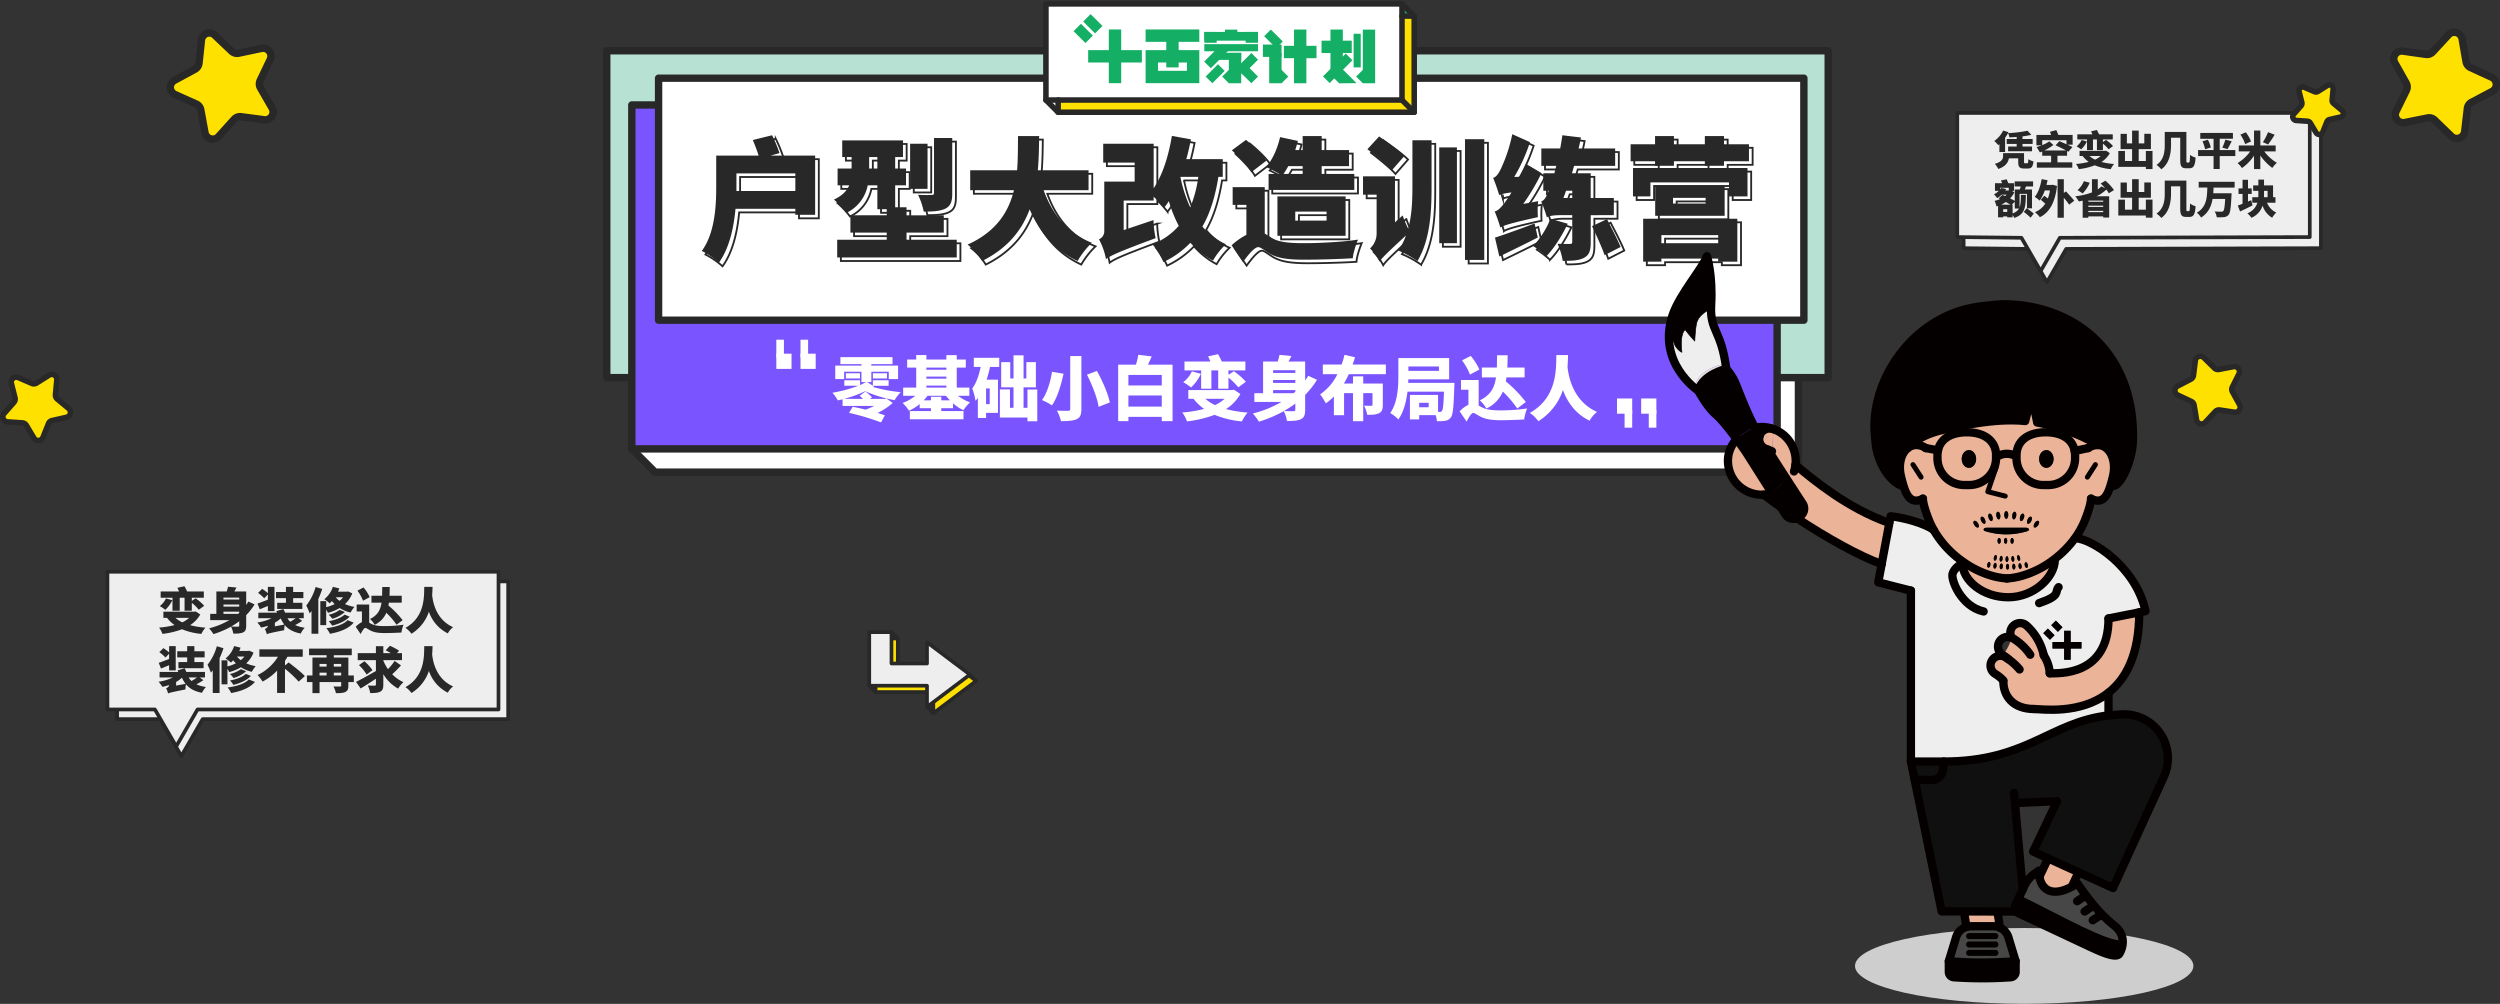 <svg xmlns="http://www.w3.org/2000/svg" width="1351.891" height="542.831" viewBox="0 0 1351.891 542.831">
  <rect x="0" y="0" width="1351.891" height="542.831" fill="#333333" stroke="none"/>
  <g id="组_4522" data-name="组 4522" transform="translate(-301.901 -817.169)">
    <path id="路径_1081" data-name="路径 1081" d="M1092.6,427.971" transform="translate(-221.429 752.917)" fill="#00b35d" stroke="#282828" stroke-linecap="round" stroke-linejoin="round" stroke-width="2.835"/>
    <g id="组_4440" data-name="组 4440" transform="translate(1360.312 863.082)">
      <g id="组_4439" data-name="组 4439" transform="translate(0 15.154)">
        <path id="路径_1263" data-name="路径 1263" d="M1995.048,84.86H1801.856v67.132l34.694.385,10.383,17.984,10.383-17.984,137.732-.385Z" transform="translate(-1798.424 -78.855)" fill="#eee" stroke="#282828" stroke-linecap="round" stroke-linejoin="round" stroke-width="2"/>
        <path id="路径_1087" data-name="路径 1087" d="M1992.474,84.86H1801.856v67.132l34.694.385,10.383,17.984,10.383-17.984,135.158-.385Z" transform="translate(-1801.856 -84.86)" fill="#eee" stroke="#282828" stroke-linecap="round" stroke-linejoin="round" stroke-width="2"/>
        <g id="组_4438" data-name="组 4438" transform="translate(19.825 9.238)">
          <path id="路径_1088" data-name="路径 1088" d="M1842.433,110.243a6.6,6.6,0,0,1-.614.525,19,19,0,0,0-2.169-2.257,14.93,14.93,0,0,0,4.822-5.654l2.849.9a21.657,21.657,0,0,1-1.819,3.025v7.693h-3.069Zm15.014,10.323c.46,0,.569-.307.635-2.214a8.672,8.672,0,0,0,2.762,1.183c-.307,3-1.1,3.858-3.069,3.858h-2c-2.455,0-3.178-.854-3.178-3.573v-1.95h-5.041c-.373,2.235-1.821,4.449-5.722,5.764a12.852,12.852,0,0,0-1.884-2.762c4.032-1.2,4.471-2.783,4.471-4.4v-1.381h11.331v4.668c0,.723.087.811.571.811Zm-5.677-14.246c-1.337.109-2.675.2-3.924.24a9.505,9.505,0,0,0-.724-2.323,64.9,64.9,0,0,0,10.5-1.272l2.082,2.214a45,45,0,0,1-4.777.833v1.425h5.479v2.651h-5.479v1.4h5.15v2.587h-12.932v-2.587h4.626v-1.4h-5.393v-2.651h5.393Z" transform="translate(-1839.474 -102.572)" fill="#282828"/>
          <path id="路径_1089" data-name="路径 1089" d="M1902.3,110.269h-2.871c1.052.482,2.061.941,2.762,1.314L1900,114.127c-.2-.132-.438-.264-.7-.418v2.543H1894.1v3.594h8.021v2.871h-19.156v-2.871h7.715v-3.594h-4.822v-2.28c-.416.176-.833.373-1.227.527l-1.776-2.938a23.463,23.463,0,0,0,2.74-.92h-2.871v-5.633h7.957c-.2-.57-.417-1.184-.614-1.688l3.419-.921c.351.789.81,1.8,1.1,2.609h7.716Zm-7.168-1.864c1.075.461,2.5,1.052,3.858,1.666V107.88h-13.128v2.651a22.172,22.172,0,0,0,3.858-2.037l2.191,1.972a29.739,29.739,0,0,1-4.91,2.96h11.749c-1.666-.9-3.99-2.017-5.655-2.805Z" transform="translate(-1859.756 -102.357)" fill="#282828"/>
          <path id="路径_1090" data-name="路径 1090" d="M1941.475,114.855a13.52,13.52,0,0,1-4.515,4.734,36.882,36.882,0,0,0,6.8,1.1,13.408,13.408,0,0,0-1.8,2.783,29.411,29.411,0,0,1-8.593-2.06,36.434,36.434,0,0,1-8.68,2.06,10.769,10.769,0,0,0-1.49-2.805,37.615,37.615,0,0,0,6.861-1.118,15.653,15.653,0,0,1-3.31-3.178H1925.1v-2.762h13.83l.5-.109ZM1929.07,108.5a13.835,13.835,0,0,1-3.113,4.3,17.212,17.212,0,0,0-2.455-1.666,8.713,8.713,0,0,0,2.718-3.4Zm.065-1.074H1923.9v-2.784h8.153c-.218-.548-.481-1.141-.723-1.622l3.135-.7c.394.7.9,1.666,1.184,2.324h7.408v2.784h-5.326v1.381l1.709-1.119a21.359,21.359,0,0,1,3.77,3.31l-2.389,1.754a20.45,20.45,0,0,0-3.089-3.069v3.507h-3.223v-5.764h-2.148v5.764h-3.222Zm1.337,8.942a12.662,12.662,0,0,0,3.025,1.973,12.052,12.052,0,0,0,3.024-1.973Z" transform="translate(-1878.81 -102.318)" fill="#282828"/>
          <path id="路径_1091" data-name="路径 1091" d="M1984.9,113.922V123.7H1981.3v-1.162H1966.4v-8.592h3.6v5.415h3.858v-6.445h-6.225v-8.24h3.4v5.151h2.827V102.9h3.573v6.926h3.024v-5.173h3.573v8.263h-6.6v6.445h3.88v-5.436Z" transform="translate(-1899.15 -102.591)" fill="#282828"/>
          <path id="路径_1092" data-name="路径 1092" d="M2022.969,120.832c.46,0,.549-.876.636-4.121a9.253,9.253,0,0,0,3,1.448c-.263,4.12-.986,5.786-3.288,5.786h-1.884c-2.346,0-3.134-1.008-3.134-4.472V107.419h-4.975v3.857c0,4.055-.723,9.994-5.26,13.217a13.8,13.8,0,0,0-2.565-2.346c4.1-2.915,4.428-7.408,4.428-10.915v-6.926h11.7V119.5c0,1.184.044,1.337.461,1.337Z" transform="translate(-1917.56 -103.254)" fill="#282828"/>
          <path id="路径_1093" data-name="路径 1093" d="M2068.059,117.794h-8.439v7.014h-3.332v-7.014h-8.373v-3.222h8.373v-6.115H2049.1V105.3h17.666v3.156h-7.145v6.115h8.439Zm-14.84-8.833a17.669,17.669,0,0,1,1.6,4.208l-3.113.965a19.231,19.231,0,0,0-1.4-4.319Zm7.8,4.274a23.767,23.767,0,0,0,1.643-4.318l3.42.855a45.575,45.575,0,0,1-2.257,4.274Z" transform="translate(-1937.53 -103.722)" fill="#282828"/>
          <path id="路径_1094" data-name="路径 1094" d="M2102.723,114.144a23.372,23.372,0,0,0,6.818,6.16,14.145,14.145,0,0,0-2.455,2.783,27.986,27.986,0,0,1-6.489-6.73v7.321h-3.418v-7.211a24.871,24.871,0,0,1-6.51,6.663,18.311,18.311,0,0,0-2.367-2.7,21.88,21.88,0,0,0,6.8-6.29h-6.16v-3.222h8.242v-8.066h3.418v8.066h8.286v3.222Zm-10.345-3.945a18.975,18.975,0,0,0-2.564-5.129l2.915-1.271a18.97,18.97,0,0,1,2.827,4.975Zm15.956-5.085a52.019,52.019,0,0,1-3.551,5.282l-2.806-1.249a27.338,27.338,0,0,0,2.762-5.415Z" transform="translate(-1956.544 -102.572)" fill="#282828"/>
          <path id="路径_1095" data-name="路径 1095" d="M1856.59,161.1c-.109,6.861-.526,10.521-6.269,12.472a6.587,6.587,0,0,0-.921-1.557v1.228h-2.893v-.483h-2.191v.483h-2.762v-6.16c-.285.109-.571.2-.855.285a12.472,12.472,0,0,0-1.052-3.047,15.735,15.735,0,0,0,2.981-.942l-.767-.4,2.082-1.863,1.4.636a8.89,8.89,0,0,0,.833-.745h-2.673a14.875,14.875,0,0,1-2.455,1.906,8.876,8.876,0,0,0-1.731-2.061,10.189,10.189,0,0,0,2.607-1.928h-2.038V154.79h3.814c-.175-.5-.394-1.03-.57-1.49l3.047-.614c.285.636.657,1.425.942,2.1h3.069v4.143h-1.119l1.25.854a12.045,12.045,0,0,1-2.28,3.245c.943.46,1.842.92,2.544,1.292v-6.136h2.7c.2-.5.4-1.074.571-1.622h-3.331v-2.74h9.972v2.74h-3.836c-.219.57-.46,1.118-.658,1.622h3.9v10.192h-2.717v-7.8h-4.012v7.3c.658-1.6.7-3.769.745-6.772Zm-13.984-2.915a7.991,7.991,0,0,0,.57-.812l2.761.548c-.153.264-.327.525-.5.789h1.906v-1.425h-4.733Zm5.677,8.219c-.68-.416-1.578-.92-2.542-1.425a17.524,17.524,0,0,1-2.5,1.425Zm-1.776,3.923v-1.49h-2.191v1.49Zm2.893.79a6.148,6.148,0,0,0,3.485-2.631h-2.3v-3.638l-1.623,1.556h.438Zm7.672-2.762a38.129,38.129,0,0,1,3.77,2.871l-1.687,2.213a33.443,33.443,0,0,0-3.682-3.113Z" transform="translate(-1839.319 -126.032)" fill="#282828"/>
          <path id="路径_1096" data-name="路径 1096" d="M1890.761,155.545l2.3.658c-.987,8.987-4.165,14.422-9.272,16.9a12.952,12.952,0,0,0-2.673-2.7,12.318,12.318,0,0,0,5.589-4.625c-.767-.7-1.71-1.492-2.411-2.1l1.906-2.192c.527.439,1.25.965,1.908,1.491a21.024,21.024,0,0,0,1.139-4.319h-2.805a21.882,21.882,0,0,1-2.762,5.458,20.984,20.984,0,0,0-2.652-2.017c1.841-2.17,3.089-5.831,3.725-9.578l3.2.569c-.175.856-.373,1.731-.591,2.565h2.806Zm8.878,10.784a39.944,39.944,0,0,0-2.894-3.725v10.783h-3.375V152.564h3.375v7.409l1.184-.855c1.314,1.534,3.441,3.7,4.448,5.063Z" transform="translate(-1858.957 -125.954)" fill="#282828"/>
          <path id="路径_1097" data-name="路径 1097" d="M1940.538,160.209a13.631,13.631,0,0,0-1.359-2.017,18.151,18.151,0,0,1-5.37,3.638h6.925v11.485h-3.222V172.7h-8.044v.723H1926.4V164.2c-.7.131-1.381.285-2.083.394a19.114,19.114,0,0,0-1.95-2.762,36.8,36.8,0,0,0,9.052-2.1V152.6h3.157v5.524a10.7,10.7,0,0,0,1.884-1.644l2.039.921a28.052,28.052,0,0,0-2.367-2.455l2.542-1.535a24.67,24.67,0,0,1,4.647,5.064Zm-10.324-5.7a19.277,19.277,0,0,1-3.858,5.831,19.81,19.81,0,0,0-2.74-1.841,12.144,12.144,0,0,0,3.442-4.844Zm7.3,9.666h-8.044v.614h8.044Zm-8.044,3.42h8.044v-.7h-8.044Zm8.044,2.806v-.7h-8.044v.7Z" transform="translate(-1878.42 -125.993)" fill="#282828"/>
          <path id="路径_1098" data-name="路径 1098" d="M1984.9,163.627V173.4H1981.3v-1.161H1966.4v-8.593h3.6v5.415h3.858v-6.445h-6.225v-8.24h3.4v5.151h2.827V152.6h3.573v6.926h3.024v-5.173h3.573v8.262h-6.6v6.445h3.88v-5.436Z" transform="translate(-1899.15 -125.993)" fill="#282828"/>
          <path id="路径_1099" data-name="路径 1099" d="M2022.969,170.537c.46,0,.549-.876.636-4.121a9.253,9.253,0,0,0,3,1.448c-.263,4.12-.986,5.786-3.288,5.786h-1.884c-2.346,0-3.134-1.009-3.134-4.472V157.124h-4.975v3.858c0,4.054-.723,9.994-5.26,13.217a13.792,13.792,0,0,0-2.565-2.345c4.1-2.915,4.428-7.409,4.428-10.915v-6.926h11.7V169.2c0,1.184.044,1.337.461,1.337Z" transform="translate(-1917.56 -126.656)" fill="#282828"/>
          <path id="路径_1100" data-name="路径 1100" d="M2055.684,158.367c-.022,1.03-.087,2.038-.153,3.069h9.907s-.022.964-.066,1.358c-.307,6.6-.679,9.272-1.557,10.3a3.571,3.571,0,0,1-2.586,1.249,26.305,26.305,0,0,1-3.835.067,7.17,7.17,0,0,0-1.14-3.134c1.468.131,2.914.131,3.595.131a1.407,1.407,0,0,0,1.052-.307c.527-.482.855-2.52,1.074-6.6h-6.816c-.68,3.946-2.259,7.584-6.226,10.083a9.325,9.325,0,0,0-2.3-2.63c5.415-3.113,5.524-8.462,5.678-13.589h-4.67v-3.113h19.442v3.113Z" transform="translate(-1936.925 -127.241)" fill="#282828"/>
          <path id="路径_1101" data-name="路径 1101" d="M2096.468,166.935c-2.257,1.163-4.712,2.368-6.729,3.31l-1.271-3.2c.723-.241,1.6-.592,2.585-.965v-5.326h-2.17v-3h2.17v-4.647h2.959v4.647h1.995v3h-1.995v4.1l1.71-.723Zm7.847-1.425a9.678,9.678,0,0,0,4.975,5.3,12.765,12.765,0,0,0-2.213,2.827,11.747,11.747,0,0,1-5.173-6.575,10.7,10.7,0,0,1-6.071,6.6,11.514,11.514,0,0,0-2.171-2.433,8.906,8.906,0,0,0,5.414-5.72h-2.762v-3h3.243c.044-.527.044-1.03.044-1.557v-1.862H2096.8v-2.96h2.806v-3.112h3.068v3.112h4.888v6.379h1.293v3Zm-1.644-4.537c0,.5,0,1.03-.021,1.535h1.951v-3.42h-1.929Z" transform="translate(-1956.623 -126.188)" fill="#282828"/>
        </g>
      </g>
      <path id="路径_1102" data-name="路径 1102" d="M2166.516,58.454l-.554,5.986a2.041,2.041,0,0,0,.725,1.754l4.617,3.849a2.039,2.039,0,0,1-.857,3.556l-5.864,1.323a2.039,2.039,0,0,0-1.445,1.231l-2.234,5.581a2.04,2.04,0,0,1-3.647.284l-3.071-5.168a2.039,2.039,0,0,0-1.617-.993l-6-.4a2.039,2.039,0,0,1-1.4-3.38l3.966-4.518a2.039,2.039,0,0,0,.445-1.845l-1.473-5.828a2.039,2.039,0,0,1,2.783-2.373l5.522,2.376a2.041,2.041,0,0,0,1.892-.147l5.088-3.2A2.04,2.04,0,0,1,2166.516,58.454Z" transform="translate(-1963.256 -56.223)" fill="#ffe100" stroke="#282828" stroke-linecap="round" stroke-linejoin="round" stroke-width="3"/>
    </g>
    <path id="路径_1104" data-name="路径 1104" d="M993.579,112.373" transform="translate(-221.429 712.917)" fill="#eee" stroke="#282828" stroke-linecap="round" stroke-linejoin="round" stroke-width="4.94"/>
    <g id="组_4464" data-name="组 4464" transform="translate(-110.16 321.783)">
      <path id="路径_1144" data-name="路径 1144" d="M943.29,866.921l-23.206-17.482v11.474H900.875V843.955H888.86v28.974h31.224V884.4Z" transform="translate(-3.322 -3.322)" fill="#ffe100" stroke="#282828" stroke-linecap="round" stroke-linejoin="round" stroke-width="2"/>
      <path id="路径_1145" data-name="路径 1145" d="M936.552,860.183,913.347,842.7v11.474H894.137V837.217H882.122v28.974h31.224v11.474Z" transform="translate(0 0)" fill="#eee" stroke="#282828" stroke-linecap="round" stroke-linejoin="round" stroke-width="2"/>
      <line id="直线_70" data-name="直线 70" x2="3.416" y2="3.416" transform="translate(894.137 837.217)" fill="#eee" stroke="#282828" stroke-linecap="round" stroke-linejoin="round" stroke-width="2"/>
      <line id="直线_71" data-name="直线 71" x2="3.416" y2="3.416" transform="translate(882.122 866.191)" fill="#eee" stroke="#282828" stroke-linecap="round" stroke-linejoin="round" stroke-width="2"/>
      <line id="直线_72" data-name="直线 72" x2="3.416" y2="3.416" transform="translate(913.347 877.665)" fill="#eee" stroke="#282828" stroke-linecap="round" stroke-linejoin="round" stroke-width="2"/>
      <line id="直线_73" data-name="直线 73" x2="3.416" y2="3.416" transform="translate(936.552 860.183)" fill="#eee" stroke="#282828" stroke-linecap="round" stroke-linejoin="round" stroke-width="2"/>
    </g>
    <g id="组_4467" data-name="组 4467" transform="translate(360 1126.346)">
      <g id="组_4465" data-name="组 4465" transform="translate(0 0)">
        <path id="路径_1146" data-name="路径 1146" d="M386.005,828.267H174.538v74.474h23.222l11.519,19.951L220.8,902.741H386.005Z" transform="translate(-169.309 -823.038)" fill="#eee" stroke="#282828" stroke-linecap="round" stroke-linejoin="round" stroke-width="2"/>
        <path id="路径_1147" data-name="路径 1147" d="M377.619,819.881H166.152v74.474h25.667l11.519,19.951,11.519-19.951H377.619Z" transform="translate(-166.152 -819.881)" fill="#eee" stroke="#282828" stroke-linecap="round" stroke-linejoin="round" stroke-width="2"/>
      </g>
      <g id="组_4466" data-name="组 4466" transform="translate(27.629 7.834)">
        <path id="路径_1148" data-name="路径 1148" d="M233.207,847.722a16.492,16.492,0,0,1-5.5,5.768,45.116,45.116,0,0,0,8.28,1.336,16.391,16.391,0,0,0-2.191,3.391,35.887,35.887,0,0,1-10.469-2.51,44.482,44.482,0,0,1-10.576,2.51,13.137,13.137,0,0,0-1.816-3.418,45.947,45.947,0,0,0,8.359-1.362,19.136,19.136,0,0,1-4.033-3.873h-2V846.2h16.853l.614-.134Zm-15.116-7.746a16.84,16.84,0,0,1-3.792,5.235,20.953,20.953,0,0,0-2.991-2.029,10.623,10.623,0,0,0,3.311-4.141Zm.08-1.309h-6.384v-3.392h9.936c-.267-.667-.588-1.388-.882-1.975l3.819-.855c.481.855,1.1,2.029,1.442,2.83h9.027v3.392h-6.49v1.683l2.083-1.362a26.008,26.008,0,0,1,4.594,4.033l-2.911,2.136a24.949,24.949,0,0,0-3.766-3.739v4.273h-3.926v-7.024H222.1v7.024h-3.925Zm1.629,10.9a15.44,15.44,0,0,0,3.686,2.4,14.674,14.674,0,0,0,3.685-2.4Z" transform="translate(-210.639 -832.445)" fill="#282828"/>
        <path id="路径_1149" data-name="路径 1149" d="M278.911,842.434a32.251,32.251,0,0,1-4.54,5.8v5.662c0,1.977-.374,3.018-1.6,3.632s-2.911.694-5.369.694a13.233,13.233,0,0,0-1.228-3.766,48.716,48.716,0,0,1-9.508,4.034,23.334,23.334,0,0,0-2.35-3.125,42.6,42.6,0,0,0,10.95-4.433H254.9v-3.367h3.339V835.436h5.609a23.252,23.252,0,0,0,.694-2.563l4.568.427c-.347.721-.748,1.442-1.149,2.136h6.41v7.292a21.513,21.513,0,0,0,1.175-1.843Zm-16.825-3.685v1.041h8.52v-1.041Zm8.52,3.766h-8.52v1.122h8.52Zm-.614,5.046c.213-.186.4-.374.614-.56v-.641h-8.52v1.2Zm.614,3.98a37.316,37.316,0,0,1-4.38,2.857c1.442.08,3.178.08,3.686.08.507-.027.694-.186.694-.64Z" transform="translate(-226.969 -832.606)" fill="#282828"/>
        <path id="路径_1150" data-name="路径 1150" d="M320.36,851.4a32.15,32.15,0,0,1-3.793,2.245,18.7,18.7,0,0,0,5.181,1.442,12.636,12.636,0,0,0-2.137,3.15c-3.98-.774-6.73-2.27-8.68-4.619a19.344,19.344,0,0,0-.266,2.8c-7.505,1.5-8.707,1.789-9.428,2.19a9.775,9.775,0,0,0-1.068-2.884,2.164,2.164,0,0,0,1.682-1.708,26.816,26.816,0,0,1-3.686.988,15.35,15.35,0,0,0-2.056-2.751,26.231,26.231,0,0,0,7.719-2.3H296.67v-3.018h10.1c-.107-.294-.241-.587-.347-.855l3.819-1.068a15.866,15.866,0,0,1,.881,1.923h10.1v3.018h-2.777Zm-24.144-9.374c1.5-.508,3.525-1.282,5.608-2.11v-2.8l-1.976,2.057a20.409,20.409,0,0,0-3.312-2.912l2.19-2.189a27.512,27.512,0,0,1,3.1,2.323V833H305.4v13.113h-3.579v-2.8c-1.5.64-3.045,1.281-4.38,1.816Zm14.5,11.35a15.849,15.849,0,0,1-1.949-3.311,16.465,16.465,0,0,1-3.152,2.3v1.977Zm.882-14.288h-5.369V835.78H311.6V833h3.9v2.778h5.528v3.311H315.5v2.537h4.967v3.311H306.873v-3.311H311.6Zm.8,10.87a9.472,9.472,0,0,0,1.522,1.9,29.355,29.355,0,0,0,2.965-1.9Z" transform="translate(-242.703 -832.655)" fill="#282828"/>
        <path id="路径_1151" data-name="路径 1151" d="M347.217,834.108a52.7,52.7,0,0,1-2.109,5.422v18.8h-3.686V846.045a16.3,16.3,0,0,1-1.015,1.283,30.1,30.1,0,0,0-1.816-4.274,28.678,28.678,0,0,0,5.048-10.014Zm16.238,2.377a15.167,15.167,0,0,1-3.926,5.795,20.626,20.626,0,0,0,5.128,1.522,15.355,15.355,0,0,0-2.11,3.072,18.78,18.78,0,0,1-5.9-2.456,24.265,24.265,0,0,1-6.329,2.617,11.724,11.724,0,0,0-.962-1.737v8.359h-3.179V840.678h3.179v3.284a22.006,22.006,0,0,0,4.567-1.683,13.708,13.708,0,0,1-1.469-1.628,13.43,13.43,0,0,1-1.228,1.227,20.142,20.142,0,0,0-2.885-2.216,14.2,14.2,0,0,0,4.621-6.7l3.5.855q-.321.88-.721,1.762h4.887l.588-.134Zm.775,15.837c-2.858,3.339-7.478,5.021-12.846,6.036a11.911,11.911,0,0,0-1.95-3.018c4.727-.614,9.241-1.923,11.485-4.354Zm-4.781-5.742a17.177,17.177,0,0,1-6.784,3.658,10.964,10.964,0,0,0-2-2.19,15.617,15.617,0,0,0,5.982-2.617Zm2.591,2.51c-2.191,2.377-5.742,3.927-9.481,4.862a11.637,11.637,0,0,0-1.816-2.4c3.312-.614,6.81-1.843,8.546-3.579Zm-7.505-10.469a11.874,11.874,0,0,0,2.057,1.923,13.125,13.125,0,0,0,1.922-1.923Z" transform="translate(-258.695 -832.638)" fill="#282828"/>
        <path id="路径_1152" data-name="路径 1152" d="M388.748,852.413c.374.213.774.455,1.282.695,1.869.988,4.46,1.149,7.425,1.149a70.037,70.037,0,0,0,9.881-.748,16.28,16.28,0,0,0-1.148,4.22c-1.869.134-6.036.294-8.894.294-3.445,0-5.742-.32-7.772-1.335-1.309-.642-2.27-1.443-2.885-1.443-.721,0-1.79,1.9-2.51,3.312l-2.671-3.927a11.71,11.71,0,0,1,3.365-2.536v-5.742h-2.858v-3.739h6.784Zm-3.339-11.885a22.171,22.171,0,0,0-3.044-5.447l3.339-1.71a22.1,22.1,0,0,1,3.312,5.235Zm18.135,13.007a41.732,41.732,0,0,0-5.528-6.49,12.675,12.675,0,0,1-6.33,6.517,10.88,10.88,0,0,0-2.51-3.151c4.167-2,5.662-4.914,6.223-8.814h-5.422v-3.766h5.742c.054-1.442.054-3.018.08-4.7h4.059c-.027,1.655-.053,3.2-.133,4.7h6.624V841.6H399.4c-.08.534-.16,1.043-.241,1.549a48.83,48.83,0,0,1,7.665,7.905Z" transform="translate(-274.832 -832.703)" fill="#282828"/>
        <path id="路径_1153" data-name="路径 1153" d="M439.243,833c-.027,1.228-.08,2.751-.214,4.46.4,3.792,2.083,13.22,11.324,17.333a11.067,11.067,0,0,0-2.857,3.366,20.48,20.48,0,0,1-10.23-11.751,22.2,22.2,0,0,1-9.427,11.937,12.756,12.756,0,0,0-3.258-3.177c10.736-5.957,10.042-17.361,10.176-22.168Z" transform="translate(-291.066 -832.655)" fill="#282828"/>
        <path id="路径_1154" data-name="路径 1154" d="M234.712,902.791a32.216,32.216,0,0,1-3.792,2.245,18.687,18.687,0,0,0,5.182,1.442,12.606,12.606,0,0,0-2.137,3.151c-3.98-.774-6.73-2.27-8.68-4.619a19.264,19.264,0,0,0-.267,2.8c-7.505,1.5-8.707,1.789-9.428,2.19a9.749,9.749,0,0,0-1.068-2.884,2.163,2.163,0,0,0,1.682-1.709,26.59,26.59,0,0,1-3.686.988,15.309,15.309,0,0,0-2.056-2.751,26.212,26.212,0,0,0,7.719-2.3h-7.158v-3.018h10.1c-.107-.294-.24-.587-.347-.855l3.819-1.068a15.865,15.865,0,0,1,.881,1.923h10.1v3.018h-2.777Zm-24.143-9.374c1.5-.507,3.526-1.283,5.608-2.109v-2.8L214.2,890.56a20.4,20.4,0,0,0-3.312-2.912l2.19-2.19a27.571,27.571,0,0,1,3.1,2.324V884.39h3.579V897.5h-3.579v-2.8c-1.5.64-3.044,1.281-4.38,1.816Zm14.5,11.351a15.917,15.917,0,0,1-1.949-3.311,16.484,16.484,0,0,1-3.151,2.3v1.977Zm.882-14.288h-5.368v-3.312h5.368V884.39h3.9v2.778h5.528v3.312h-5.528v2.537h4.968v3.312H221.225v-3.312h4.727Zm.8,10.87a9.491,9.491,0,0,0,1.523,1.9,29.452,29.452,0,0,0,2.965-1.9Z" transform="translate(-210.461 -852)" fill="#282828"/>
        <path id="路径_1155" data-name="路径 1155" d="M261.57,885.5a52.939,52.939,0,0,1-2.11,5.422v18.8h-3.686V897.433c-.321.454-.667.882-1.015,1.282a30.233,30.233,0,0,0-1.816-4.273,28.7,28.7,0,0,0,5.048-10.015Zm16.238,2.378a15.184,15.184,0,0,1-3.926,5.795,20.647,20.647,0,0,0,5.128,1.522,15.284,15.284,0,0,0-2.11,3.072A18.782,18.782,0,0,1,271,895.8a24.293,24.293,0,0,1-6.329,2.618,11.756,11.756,0,0,0-.962-1.737v8.359h-3.179V892.066h3.179v3.285a22.058,22.058,0,0,0,4.567-1.683,13.717,13.717,0,0,1-1.47-1.629,13.362,13.362,0,0,1-1.228,1.228,20.234,20.234,0,0,0-2.885-2.217,14.2,14.2,0,0,0,4.621-6.7l3.5.856q-.321.88-.721,1.762h4.887l.587-.134Zm.774,15.837c-2.858,3.338-7.478,5.021-12.846,6.036a11.911,11.911,0,0,0-1.95-3.018c4.727-.614,9.241-1.923,11.485-4.354Zm-4.781-5.742a17.168,17.168,0,0,1-6.784,3.658,10.941,10.941,0,0,0-2-2.189A15.617,15.617,0,0,0,271,896.819Zm2.591,2.51c-2.19,2.377-5.742,3.926-9.481,4.861a11.6,11.6,0,0,0-1.816-2.4c3.312-.614,6.81-1.843,8.546-3.579Zm-7.505-10.469a11.9,11.9,0,0,0,2.057,1.922,13.065,13.065,0,0,0,1.922-1.922Z" transform="translate(-226.453 -851.983)" fill="#282828"/>
        <path id="路径_1156" data-name="路径 1156" d="M313.181,894.252c2.7,2.109,6.837,5.235,8.76,7.4L318.6,904.64a61.9,61.9,0,0,0-7.4-6.969v13.086h-4.273V898.685a30.548,30.548,0,0,1-7.852,5.928,24.638,24.638,0,0,0-2.671-3.551,26.348,26.348,0,0,0,11-9.909H297.344v-3.979h23.449v3.979h-8.226c-.428.748-.881,1.5-1.362,2.217v2.537Z" transform="translate(-242.816 -853.048)" fill="#282828"/>
        <path id="路径_1157" data-name="路径 1157" d="M364.519,904.613h-2.964v1.923c0,1.843-.4,2.857-1.629,3.445s-2.858.641-5.1.641a13.862,13.862,0,0,0-1.336-3.633c1.309.08,3.072.054,3.525.054.481,0,.668-.133.668-.561v-1.869h-11.7V910.6h-3.845v-5.982h-2.992V901.06h2.992v-9.694h7.638v-1.283H340.3v-3.552h23.1v3.552h-9.722v1.283h7.879v9.694h2.964Zm-18.535-9.776v1.443h3.793v-1.443Zm0,6.224h3.793v-1.523h-3.793Zm7.692-6.224v1.443h4.006v-1.443Zm4.006,6.224v-1.523h-4.006v1.523Z" transform="translate(-258.905 -852.806)" fill="#282828"/>
        <path id="路径_1158" data-name="路径 1158" d="M406.044,894.693c-1.5,1.683-3.259,3.445-4.754,4.808a19.735,19.735,0,0,0,6.063,4.247,16.546,16.546,0,0,0-2.858,3.5,21.434,21.434,0,0,1-8.012-7.824v5.608c0,2.137-.4,3.205-1.629,3.846-1.228.667-3.045.8-5.449.774a16.478,16.478,0,0,0-1.308-4.086c1.5.08,3.151.08,3.685.08.508,0,.695-.161.695-.642v-3.124c-2.831,1.922-5.769,3.766-8.253,5.288l-2.511-3.552c2.538-1.229,6.837-3.632,10.764-5.876v-5.9h-9.829V888.07h9.829V884.3h4.006v3.766h4.059c-.908-.561-1.923-1.094-2.777-1.522l2.27-2.457a31.337,31.337,0,0,1,4.995,2.671l-1.175,1.309h2.724v3.766H396.483v.294a23.973,23.973,0,0,0,2.51,4.594,30.14,30.14,0,0,0,3.606-4.433Zm-18.589,4.94a25.171,25.171,0,0,0-4.139-5.1l2.938-2.084a25.78,25.78,0,0,1,4.38,4.835Z" transform="translate(-274.928 -851.887)" fill="#282828"/>
        <path id="路径_1159" data-name="路径 1159" d="M439.243,884.39c-.027,1.229-.08,2.752-.214,4.46.4,3.792,2.083,13.22,11.324,17.333a11.059,11.059,0,0,0-2.857,3.366,20.479,20.479,0,0,1-10.23-11.751,22.2,22.2,0,0,1-9.427,11.938,12.762,12.762,0,0,0-3.258-3.178c10.736-5.957,10.042-17.361,10.176-22.168Z" transform="translate(-291.066 -852)" fill="#282828"/>
      </g>
    </g>
    <path id="路径_1076" data-name="路径 1076" d="M1820.965,191.706l2.155,12.4a4.268,4.268,0,0,0,2.423,3.147l11.433,5.252a4.268,4.268,0,0,1,.212,7.652l-11.122,5.879a4.271,4.271,0,0,0-2.245,3.278l-1.462,12.495a4.268,4.268,0,0,1-7.211,2.567l-9.029-8.761a4.269,4.269,0,0,0-3.811-1.122l-12.336,2.471a4.268,4.268,0,0,1-4.669-6.065l5.542-11.295a4.266,4.266,0,0,0-.11-3.97l-6.162-10.969a4.268,4.268,0,0,1,4.325-6.316l12.454,1.782a4.274,4.274,0,0,0,3.743-1.332l8.527-9.25A4.268,4.268,0,0,1,1820.965,191.706Z" transform="translate(-187.67 646.455)" fill="#ffe100" stroke="#282828" stroke-linecap="round" stroke-linejoin="round" stroke-width="4"/>
    <path id="路径_1077" data-name="路径 1077" d="M156.469,318.14l-.739,7.994a2.722,2.722,0,0,0,.967,2.342l6.166,5.141a2.723,2.723,0,0,1-1.144,4.748l-7.831,1.767a2.727,2.727,0,0,0-1.929,1.645l-2.983,7.452a2.723,2.723,0,0,1-4.87.379l-4.1-6.9a2.721,2.721,0,0,0-2.16-1.326l-8.01-.535a2.723,2.723,0,0,1-1.865-4.514l5.3-6.033a2.72,2.72,0,0,0,.594-2.464l-1.967-7.783a2.724,2.724,0,0,1,3.717-3.169l7.374,3.174a2.725,2.725,0,0,0,2.527-.2l6.8-4.276A2.723,2.723,0,0,1,156.469,318.14Z" transform="translate(176.155 704.455)" fill="#ffe100" stroke="#282828" stroke-linecap="round" stroke-linejoin="round" stroke-width="3"/>
    <path id="路径_1078" data-name="路径 1078" d="M1757.3,287.866l-3.589,7.181a2.723,2.723,0,0,0,.052,2.534l3.881,7.027a2.724,2.724,0,0,1-2.789,4.01l-7.939-1.194a2.725,2.725,0,0,0-2.394.833l-5.484,5.862a2.723,2.723,0,0,1-4.675-1.413l-1.317-7.919a2.727,2.727,0,0,0-1.532-2.02l-7.27-3.4a2.723,2.723,0,0,1-.1-4.883l7.124-3.7a2.723,2.723,0,0,0,1.448-2.081l.99-7.966a2.724,2.724,0,0,1,4.614-1.605l5.72,5.632a2.722,2.722,0,0,0,2.426.734l7.883-1.52A2.724,2.724,0,0,1,1757.3,287.866Z" transform="translate(-244.67 731.455)" fill="#ffe100" stroke="#282828" stroke-linecap="round" stroke-linejoin="round" stroke-width="3"/>
    <path id="路径_1079" data-name="路径 1079" d="M77.161,131.725l9.117,8.67a4.267,4.267,0,0,0,3.821,1.083l12.311-2.6a4.268,4.268,0,0,1,4.73,6.018l-5.428,11.349a4.271,4.271,0,0,0,.151,3.97l6.272,10.906a4.267,4.267,0,0,1-4.261,6.358L91.4,175.829a4.268,4.268,0,0,0-3.728,1.37l-8.434,9.336a4.268,4.268,0,0,1-7.364-2.088L69.6,172.074a4.269,4.269,0,0,0-2.455-3.122l-11.485-5.137a4.268,4.268,0,0,1-.29-7.649l11.063-5.991a4.268,4.268,0,0,0,2.211-3.3l1.336-12.51A4.268,4.268,0,0,1,77.161,131.725Z" transform="translate(340.87 704.455)" fill="#ffe100" stroke="#282828" stroke-linecap="round" stroke-linejoin="round" stroke-width="4"/>
    <ellipse id="椭圆_502" data-name="椭圆 502" cx="91.5" cy="20.5" rx="91.5" ry="20.5" transform="translate(1305 1319)" fill="#cecece"/>
    <g id="组_4509" data-name="组 4509">
      <g id="组_4441" data-name="组 4441" transform="translate(630 844.638)">
        <path id="路径_1105" data-name="路径 1105" d="M1145.072,570.063l11.528,11.528v70.666H538.33l-12.585-12.585" transform="translate(-512.18 -424.384)" fill="#fff" stroke="#282828" stroke-linecap="round" stroke-linejoin="round" stroke-width="4"/>
        <rect id="矩形_1132" data-name="矩形 1132" width="660.522" height="176.737" fill="#b7e1d2" stroke="#282828" stroke-linecap="round" stroke-linejoin="round" stroke-width="4"/>
        <rect id="矩形_1133" data-name="矩形 1133" width="619.326" height="186.006" transform="translate(13.565 29.283)" fill="#7a55ff" stroke="#282828" stroke-linecap="round" stroke-linejoin="round" stroke-width="4"/>
        <rect id="矩形_1134" data-name="矩形 1134" width="619.326" height="130.863" transform="translate(28.032 14.817)" fill="#fff" stroke="#282828" stroke-linecap="round" stroke-linejoin="round" stroke-width="4"/>
        <line id="直线_66" data-name="直线 66" x2="12.056" y2="12.056" transform="translate(632.096 215.289)" fill="#fff" stroke="#282828" stroke-linecap="round" stroke-linejoin="round" stroke-width="4"/>
      </g>
      <g id="组_4444" data-name="组 4444" transform="translate(681.413 889.738)">
        <g id="组_4442" data-name="组 4442">
          <path id="路径_1106" data-name="路径 1106" d="M666.324,373.734v32H655.61v-3.214H623.255c-.929,10.142-3.357,21.428-9,29.141a41.481,41.481,0,0,0-9.214-6.357c7.214-9.928,7.785-24.713,7.785-34.926V373.734h22.928c-.786-2.571-2.071-5.856-3.143-8.428l10.428-2.572a74.956,74.956,0,0,1,4,9.643l-4.786,1.357ZM655.61,392.877v-9.5H623.755v9.5Z" transform="translate(-605.041 -362.164)" fill="#282828"/>
          <path id="路径_1107" data-name="路径 1107" d="M819.534,420.842v9.571H754.895v-9.571h26.784v-3.858H762.037v-9.356h19.642v-3.286h-5.071V391.415h-5.214a20.893,20.893,0,0,1-11.571,14.927,42.806,42.806,0,0,0-6.714-7.214c4.643-2.143,7.071-4.857,8.286-7.714h-6.285v-9.071h7.571V376.13h-5.071v-9h32.856v9H786.25v6.214h5.857v9.071H786.25v11.856h6.143v4.357h20.141v9.356H792.393v3.858Zm-42.926-38.5V376.13H772.18v6.214Zm27.141,11h-9.428V368.916h9.428Zm13.356,2.356c0,4.5-.786,6.857-3.786,8.357-2.928,1.357-6.714,1.571-11.642,1.571a35.8,35.8,0,0,0-3.072-9.07c2.786.143,6.286.143,7.286.071,1,0,1.357-.214,1.357-1.143V365.845h9.857Z" transform="translate(-681.686 -363.774)" fill="#282828"/>
          <path id="路径_1108" data-name="路径 1108" d="M944.1,392.908c4.642,12.928,12.928,23.356,26.07,28.427a44.808,44.808,0,0,0-7.714,9.856c-12.571-5.786-20.428-15.285-25.927-27.927-4.071,11-11.642,20.928-25.713,27.927a32.5,32.5,0,0,0-7.856-8.857c15.642-7.071,22.213-17.784,25.07-29.427H904.384V382.123H929.74c.5-6.286.429-12.571.5-18.5h11.428c-.071,5.928-.143,12.213-.714,18.5h27.427v10.785Z" transform="translate(-759.251 -362.624)" fill="#282828"/>
          <path id="路径_1109" data-name="路径 1109" d="M1114.852,385.618c-1.714,10.643-4.428,19.57-8.643,26.856a34.818,34.818,0,0,0,12.713,9.571,38.3,38.3,0,0,0-7,8.856,41.991,41.991,0,0,1-12.214-9.642,49,49,0,0,1-14.571,10.428,47.428,47.428,0,0,0-5.928-9.642,36.618,36.618,0,0,0,14.213-9.928,72.4,72.4,0,0,1-5.357-13.357c-.857,1.357-1.786,2.571-2.714,3.786a62.646,62.646,0,0,0-5.5-6.214V398.4H1063.64v16l16.142-5.429a49.114,49.114,0,0,0,1.143,9.785c-20.642,7.643-24.427,9.5-26.855,11.356a36.227,36.227,0,0,0-3.786-10.714,4.826,4.826,0,0,0,2.857-4.857V388.189h16.427V377.9h-17V367.69h27.284v24.07c4.857-7.142,8.071-17.57,9.856-28.284L1100,365.333c-.714,3.643-1.5,7.214-2.5,10.714h19.713v9.571Zm-20.5.214a71.4,71.4,0,0,0,5.285,16.285,66.184,66.184,0,0,0,4.358-16.5h-9.571Z" transform="translate(-835.513 -362.547)" fill="#282828"/>
          <path id="路径_1110" data-name="路径 1110" d="M1216.873,416.336c.929.571,2,1.357,3.428,2.214,4.357,2.714,10.785,3,18.428,3,7.286,0,20.713-.643,28.57-1.928-1.071,2.643-2.714,7.5-2.786,10.071-6.428.429-18.213.786-26.141.786-8.857,0-14.428-.715-19-3.357-2.572-1.571-4.714-3.429-6-3.429-2.071,0-5.5,4.214-8.285,8.071l-6.142-9.071a36.347,36.347,0,0,1,8-5.642V400.836h-7.428v-9.571h17.356Zm-7.286-33.142c-1.928-3.428-6.642-8.357-10.5-11.857l7.643-5.642c3.929,3.214,8.857,7.785,11.071,11.214Zm15.214.929a79.644,79.644,0,0,0-7.214-3.785c3.5-3.857,6.214-10.143,7.571-16.142l9.643,2.071c-.429,1.643-.928,3.285-1.428,4.928h4v-7.571h10.285v7.571h14.786v8.714h-14.786v4.214H1265.3v8.643h-46.354v-8.643Zm-1.071,33.427V396.265h36.855V417.55Zm5.857-37.641c-.857,1.572-1.715,2.928-2.571,4.214h10.356v-4.214Zm3.786,29.427H1250.3v-4.857h-16.927Z" transform="translate(-912.464 -362.624)" fill="#282828"/>
          <path id="路径_1111" data-name="路径 1111" d="M1372.986,366.139h10.356v25c0,13.713-.714,28.713-7.642,40.355a51.864,51.864,0,0,0-10.357-5.714,33.676,33.676,0,0,0,4.142-8.143c-10.785,9.928-13.07,12.285-14.285,14.143a27.209,27.209,0,0,0-5.143-7.142,10.939,10.939,0,0,0,3.572-8.357V395.566h-7.357v-9.928h17.285v24.857l4.143-3.715a56.149,56.149,0,0,0,3,7.143c2-7.286,2.286-15.071,2.286-22.856Zm-11.143,16.285c-2.714-3.142-8.785-8.07-13.213-11.428l6.357-6.928c4.286,3,10.643,7.5,13.643,10.571ZM1387.485,370h9.571v51.783h-9.571Zm24.356-4.428v65.282h-10.428V365.568Z" transform="translate(-988.726 -362.854)" fill="#282828"/>
          <path id="路径_1112" data-name="路径 1112" d="M1495.908,411.62a83.325,83.325,0,0,0-2.929-8.286c1.857-.5,3.286-2,5.215-4.5a64.872,64.872,0,0,0,3.856-5.786c-4.071.5-5.57.929-6.57,1.429v-.357a.776.776,0,0,0-.072.357,87.617,87.617,0,0,0-3.285-9.285c1.5-.429,2.643-1.928,3.856-4.214a82.164,82.164,0,0,0,6.5-19.427l9.571,4.285a93.078,93.078,0,0,1-8.5,18.856l3.285-.143c1.071-2.286,2.143-4.642,3.071-6.928l8.357,5a115.85,115.85,0,0,1-9.857,16.642l8.072-1.5a50.662,50.662,0,0,0-.143,8.642c-15.213,3.357-18.356,4.5-20.285,5.571v0l-.072.071Zm20.356,5.786c-7.071,3.643-14.571,7.285-20.784,10.285l-2.357-10.214c5.213-1.642,13.356-4.642,21.427-7.642Zm16.214-7.428c-3,6.214-7.214,13.143-11.571,17.57a52.862,52.862,0,0,0-7.142-5.5,46.6,46.6,0,0,0,9.356-14.785Zm12.428-4.643v14.571c0,4.571-.786,7-3.642,8.5-2.786,1.5-6.571,1.642-11.5,1.642a36.862,36.862,0,0,0-2.786-9.214c2.5.071,5.714.071,6.643.071s1.285-.286,1.285-1.143V405.334h-6.714c-2.928,0-6.357.429-7,1.215a71.634,71.634,0,0,0-3.071-8.643c1.715-.571,2.786-2.428,4.072-5.786h-2.929v-9.428h6c.285-1.285.643-2.572,1-4h-8.072v-9.428h10.214c.429-2.357.857-4.786,1.143-7.142l10.072,1.214c-.357,2-.786,3.929-1.286,5.928h19.785v9.428h-22.213c-.357,1.357-.786,2.714-1.143,4H1544.9v13.356h12.5v9.285Zm-10-9.285v-3.928h-3.357c-.429,1.357-.929,2.643-1.428,3.928Zm18.785,11.428c2.429,4.714,5.786,11.142,7.357,15.071l-8.643,4.428c-1.357-4-4.428-10.713-6.785-15.713Z" transform="translate(-1064.222 -361.551)" fill="#282828"/>
          <path id="路径_1113" data-name="路径 1113" d="M1710.258,368.052v9.214h-13.5v2.429H1686.4v-2.429h-16.713v2.429h-10.213v-2.429h-13.213v-9.214h13.213v-4.428h10.213v4.428H1686.4v-4.428h10.357v4.428Zm-62.712,12.857h61.926v15.356h-10v-7.571h-42.5v7.571h-9.429Zm5.5,27.427h50.926v23.213h-10.356v-1.643H1662.9v1.643h-9.857Zm44.069-17.928v16.356h-37.569V390.409ZM1662.9,417.192v4.357h30.713v-4.357Zm23.927-20.142h-17.642v3.071h17.642Z" transform="translate(-1144.009 -362.624)" fill="#282828"/>
        </g>
        <g id="组_4443" data-name="组 4443" transform="translate(1.986 1.928)">
          <path id="路径_1114" data-name="路径 1114" d="M670.441,377.732v32H659.727v-3.214H627.372c-.929,10.143-3.357,21.427-9,29.141a41.474,41.474,0,0,0-9.214-6.357c7.214-9.928,7.785-24.713,7.785-34.927V377.732h22.927c-.786-2.571-2.071-5.856-3.143-8.428l10.428-2.571a74.948,74.948,0,0,1,4,9.642l-4.786,1.357Zm-10.713,19.142v-9.5H627.872v9.5Z" transform="translate(-609.158 -366.161)" fill="none" stroke="#282828" stroke-miterlimit="10" stroke-width="1"/>
          <path id="路径_1115" data-name="路径 1115" d="M823.651,424.839v9.571H759.012v-9.571H785.8v-3.857H766.154v-9.357H785.8V408.34h-5.071V395.412h-5.214A20.894,20.894,0,0,1,763.94,410.34a42.818,42.818,0,0,0-6.714-7.214c4.643-2.143,7.071-4.857,8.286-7.714h-6.285v-9.071H766.8v-6.214h-5.071v-9h32.856v9h-4.215v6.214h5.857v9.071h-5.857v11.857h6.143v4.357h20.142v9.357H796.51v3.857Zm-42.926-38.5v-6.214H776.3v6.214Zm27.141,11h-9.428V372.913h9.428Zm13.356,2.356c0,4.5-.786,6.857-3.785,8.357-2.929,1.357-6.714,1.572-11.643,1.572a35.791,35.791,0,0,0-3.071-9.071c2.786.143,6.285.143,7.285.071,1,0,1.357-.214,1.357-1.143V369.842h9.856Z" transform="translate(-685.803 -367.771)" fill="none" stroke="#282828" stroke-miterlimit="10" stroke-width="1"/>
          <path id="路径_1116" data-name="路径 1116" d="M948.214,396.905c4.642,12.928,12.928,23.356,26.07,28.427a44.8,44.8,0,0,0-7.714,9.856C954,429.4,946.142,419.9,940.642,407.262c-4.071,11-11.642,20.928-25.713,27.927a32.506,32.506,0,0,0-7.856-8.857c15.642-7.071,22.213-17.784,25.07-29.427H908.5V386.12h25.356c.5-6.285.429-12.571.5-18.5h11.428c-.071,5.928-.143,12.214-.714,18.5H972.5v10.785Z" transform="translate(-763.368 -366.621)" fill="none" stroke="#282828" stroke-miterlimit="10" stroke-width="1"/>
          <path id="路径_1117" data-name="路径 1117" d="M1118.969,389.615c-1.714,10.642-4.428,19.57-8.642,26.856a34.809,34.809,0,0,0,12.713,9.571,38.313,38.313,0,0,0-7,8.857,41.986,41.986,0,0,1-12.214-9.642,49.016,49.016,0,0,1-14.571,10.428,47.4,47.4,0,0,0-5.928-9.643,36.618,36.618,0,0,0,14.214-9.928,72.39,72.39,0,0,1-5.357-13.357c-.857,1.357-1.786,2.571-2.714,3.786a62.6,62.6,0,0,0-5.5-6.214V402.4h-16.214v16l16.142-5.429a49.084,49.084,0,0,0,1.143,9.785c-20.642,7.643-24.427,9.5-26.856,11.356A36.219,36.219,0,0,0,1054.4,423.4a4.826,4.826,0,0,0,2.857-4.856V392.186h16.428V381.9h-17V371.687h27.284v24.071c4.857-7.143,8.071-17.571,9.857-28.285l10.285,1.857c-.714,3.643-1.5,7.214-2.5,10.714h19.713v9.571Zm-20.5.214a71.351,71.351,0,0,0,5.285,16.285,66.206,66.206,0,0,0,4.357-16.5h-9.571Z" transform="translate(-839.63 -366.544)" fill="none" stroke="#282828" stroke-miterlimit="10" stroke-width="1"/>
          <path id="路径_1118" data-name="路径 1118" d="M1220.99,420.333c.929.571,2,1.357,3.428,2.214,4.357,2.714,10.786,3,18.428,3,7.286,0,20.713-.643,28.57-1.928-1.071,2.643-2.714,7.5-2.786,10.071-6.428.428-18.213.786-26.141.786-8.857,0-14.428-.714-19-3.357-2.572-1.572-4.714-3.428-6-3.428-2.071,0-5.5,4.214-8.285,8.071l-6.143-9.071a36.365,36.365,0,0,1,8-5.643V404.833h-7.428v-9.571h17.356Zm-7.286-33.141c-1.929-3.429-6.642-8.357-10.5-11.857l7.642-5.642c3.929,3.214,8.857,7.785,11.071,11.214Zm15.213.928a79.626,79.626,0,0,0-7.214-3.785c3.5-3.857,6.214-10.143,7.571-16.142l9.643,2.071c-.429,1.642-.928,3.285-1.428,4.928h4v-7.571h10.285v7.571h14.786v8.714h-14.786v4.214h17.642v8.643h-46.354V388.12Zm-1.071,33.427V400.262H1264.7v21.285Zm5.857-37.641c-.857,1.572-1.714,2.928-2.571,4.214h10.356v-4.214Zm3.786,29.427h16.927v-4.857h-16.927Z" transform="translate(-916.581 -366.621)" fill="none" stroke="#282828" stroke-miterlimit="10" stroke-width="1"/>
          <path id="路径_1119" data-name="路径 1119" d="M1377.1,370.137h10.357v25c0,13.713-.714,28.713-7.643,40.355a51.893,51.893,0,0,0-10.357-5.714,33.664,33.664,0,0,0,4.143-8.142c-10.784,9.928-13.07,12.285-14.284,14.143a27.239,27.239,0,0,0-5.143-7.143,10.938,10.938,0,0,0,3.571-8.357V399.563h-7.357v-9.928h17.285v24.856l4.143-3.715a56.032,56.032,0,0,0,3,7.143c2-7.285,2.286-15.071,2.286-22.856Zm-11.143,16.284c-2.714-3.142-8.785-8.071-13.213-11.428l6.356-6.928c4.286,3,10.643,7.5,13.643,10.571Zm25.642-12.428h9.571v51.783H1391.6Zm24.356-4.428v65.282H1405.53V369.565Z" transform="translate(-992.843 -366.851)" fill="none" stroke="#282828" stroke-miterlimit="10" stroke-width="1"/>
          <path id="路径_1120" data-name="路径 1120" d="M1500.025,415.617a83.15,83.15,0,0,0-2.929-8.285c1.857-.5,3.286-2,5.214-4.5a64.908,64.908,0,0,0,3.856-5.785c-4.071.5-5.571.929-6.57,1.428v-.357a.773.773,0,0,0-.072.357,87.674,87.674,0,0,0-3.285-9.285c1.5-.429,2.642-1.928,3.856-4.214a82.181,82.181,0,0,0,6.5-19.427l9.571,4.285a93.078,93.078,0,0,1-8.5,18.856l3.285-.143c1.071-2.286,2.143-4.643,3.072-6.929l8.356,5a115.829,115.829,0,0,1-9.856,16.642l8.071-1.5a50.636,50.636,0,0,0-.143,8.642c-15.214,3.357-18.357,4.5-20.285,5.571v0l-.072.072Zm20.355,5.786c-7.071,3.642-14.571,7.285-20.784,10.285l-2.357-10.214c5.213-1.642,13.356-4.642,21.428-7.642Zm16.214-7.428c-3,6.213-7.214,13.142-11.572,17.57a52.784,52.784,0,0,0-7.142-5.5,46.591,46.591,0,0,0,9.356-14.785Zm12.427-4.643V423.9c0,4.571-.786,7-3.642,8.5-2.786,1.5-6.571,1.642-11.5,1.642a36.862,36.862,0,0,0-2.786-9.214c2.5.071,5.714.071,6.643.071s1.285-.286,1.285-1.143V409.332h-6.714c-2.928,0-6.357.428-7,1.214a71.548,71.548,0,0,0-3.071-8.643c1.715-.571,2.785-2.428,4.072-5.786h-2.929V386.69h6c.285-1.286.643-2.572,1-4h-8.071v-9.428h10.213c.429-2.357.858-4.785,1.143-7.142l10.072,1.214c-.357,2-.786,3.928-1.286,5.928h19.785v9.428h-22.213c-.357,1.357-.786,2.714-1.143,4h10.142v13.357h12.5v9.285Zm-10-9.285v-3.929h-3.357c-.429,1.357-.929,2.643-1.428,3.929Zm18.785,11.428c2.429,4.714,5.786,11.142,7.357,15.071l-8.643,4.428c-1.356-4-4.427-10.713-6.785-15.713Z" transform="translate(-1068.339 -365.548)" fill="none" stroke="#282828" stroke-miterlimit="10" stroke-width="1"/>
          <path id="路径_1121" data-name="路径 1121" d="M1714.375,372.049v9.214h-13.5v2.429h-10.357v-2.429h-16.713v2.429h-10.214v-2.429h-13.214v-9.214h13.214v-4.428h10.214v4.428h16.713v-4.428h10.357v4.428Zm-62.712,12.857h61.926v15.356h-10v-7.571h-42.5v7.571h-9.429Zm5.5,27.427h50.926v23.213h-10.356V433.9H1667.02v1.643h-9.856Zm44.069-17.928v16.356h-37.569V394.406ZM1667.02,421.19v4.357h30.713V421.19Zm23.927-20.142h-17.642v3.071h17.642Z" transform="translate(-1148.126 -366.621)" fill="none" stroke="#282828" stroke-miterlimit="10" stroke-width="1"/>
        </g>
      </g>
      <g id="组_4454" data-name="组 4454" transform="translate(721.704 1000.873)">
        <g id="组_4445" data-name="组 4445" transform="translate(30.321 7.814)">
          <path id="路径_1122" data-name="路径 1122" d="M773.351,627.586a86.981,86.981,0,0,0,14.992,2.825,23.571,23.571,0,0,0-3.277,4.295,70.638,70.638,0,0,1-15.9-4.822,69.021,69.021,0,0,1-11.452,4.144H768c-.6-.6-1.281-1.205-1.846-1.7l3.164-2.3a29.866,29.866,0,0,1,3.541,3.127l-1.168.866h8.137l.716-.264,3.5,2.487a37.058,37.058,0,0,1-8.175,5.387c1.507.452,2.826.9,3.918,1.318l-2.072,3.8a126.336,126.336,0,0,0-17.29-5.16l1.959-3.277c2.072.376,4.52.9,6.969,1.544a51.257,51.257,0,0,0,4.746-2.034H756.927v-3.579c-.866.226-1.733.414-2.562.6a21.562,21.562,0,0,0-2.938-4.144,72.689,72.689,0,0,0,14.013-3.767h-7.572V623.97h8.513v2.6a25.129,25.129,0,0,0,3.2-1.657h-2.448v-5.576h-9.342v3.956h-4.822v-7.271h14.164v-.791H755.759v-3.8h28.178v3.8H772.484v.791H786.95v7.271H781.9v-3.956h-9.417v5.576h-2.3l3.127,2V623.97h8.513v2.976h-8.438l.489.3Zm-7.007-7.421v2.825H758.7v-2.825Zm6.97,2.825v-2.825h7.646v2.825Z" transform="translate(-751.427 -609.844)" fill="#fff"/>
          <path id="路径_1123" data-name="路径 1123" d="M851.016,637.9v1.545h12.017v4.445H834.026v-4.445H845.44V637.9h-6.1v-2.26a23.213,23.213,0,0,1-5.8,3.579,22.717,22.717,0,0,0-3.466-4.182,22.868,22.868,0,0,0,6.894-3.843H830.41v-4.445h7.044V615.942h-4.9v-4.37h4.9v-2.411h5.5v2.411h10.811V609.2h5.613v2.373h4.9v4.37h-4.9v10.811H866.2V631.2h-6.141a24.84,24.84,0,0,0,6.517,3.542,21.243,21.243,0,0,0-3.579,4.219,23.293,23.293,0,0,1-5.65-3.73V637.9Zm-5.575-4.257v-1.921h5.575v1.921h4.671a31.446,31.446,0,0,1-2.109-2.448H843.557a25.341,25.341,0,0,1-2.072,2.448Zm-2.486-17.7v1.13h10.811v-1.13Zm0,5.99h10.811V620.8H842.954Zm0,4.822h10.811v-1.093H842.954Z" transform="translate(-792.136 -608.671)" fill="#fff"/>
          <path id="路径_1124" data-name="路径 1124" d="M909.035,610.792h13.749v4.935h-4.972c-.49,2.3-1.131,4.634-1.846,6.894h6.14V640.59h-6.442V643.3H911.22V632.453a18.658,18.658,0,0,1-1.281,1.62,31.354,31.354,0,0,0-1.77-6.667c2.185-2.9,3.654-7.12,4.558-11.678h-3.692Zm8.589,16.575h-1.959v8.476h1.959Zm25.729.6v17.14h-5.311v-2H923.124V627.894h5.462v9.945h1.921V626.764h-6.668V613.128h4.9v8.852h1.771V609.474h5.424V621.98h1.507v-8.852H942.6v13.636h-6.668v11.075h2.11V627.97Z" transform="translate(-832.562 -608.833)" fill="#fff"/>
          <path id="路径_1125" data-name="路径 1125" d="M998.022,619.822c-1.281,5.764-3.277,12.921-6.291,17.1a30.844,30.844,0,0,0-5.387-2.863c2.863-3.767,4.709-10.435,5.425-15.294Zm9.644-9.568v28.63c0,3.164-.679,4.633-2.6,5.537-1.959.866-4.709,1.055-8.438,1.017a22.448,22.448,0,0,0-2.185-5.688c2.335.151,5.2.151,6.027.113.866,0,1.168-.264,1.168-1.017V610.254Zm8.4,8.062c2.976,5.349,6.027,12.2,6.969,17.027l-6.027,2.374c-.716-4.634-3.466-11.791-6.329-17.4Z" transform="translate(-873.027 -609.237)" fill="#fff"/>
          <path id="路径_1126" data-name="路径 1126" d="M1101.2,614.2v30.513h-5.839v-2.3H1077.32v2.3h-5.537V614.2h9.606a34.218,34.218,0,0,0,1.281-5.349l7.27.866c-.678,1.582-1.394,3.127-2.072,4.483Zm-23.883,5.538v5.688h18.045v-5.688Zm18.045,17.14v-6.027H1077.32v6.027Z" transform="translate(-917.253 -608.51)" fill="#fff"/>
          <path id="路径_1127" data-name="路径 1127" d="M1175.05,629.693a23.251,23.251,0,0,1-7.76,8.137,63.6,63.6,0,0,0,11.678,1.884,23.031,23.031,0,0,0-3.089,4.784,50.573,50.573,0,0,1-14.767-3.541,62.663,62.663,0,0,1-14.918,3.541,18.559,18.559,0,0,0-2.561-4.822,64.776,64.776,0,0,0,11.791-1.921,26.974,26.974,0,0,1-5.688-5.462h-2.825v-4.747h23.77l.867-.188Zm-21.321-10.925a23.75,23.75,0,0,1-5.349,7.384,29.614,29.614,0,0,0-4.219-2.863,14.971,14.971,0,0,0,4.671-5.839Zm.113-1.846h-9v-4.784h14.013c-.376-.942-.828-1.959-1.243-2.788l5.387-1.206c.678,1.206,1.545,2.863,2.034,3.993h12.733v4.784h-9.154V619.3l2.939-1.922a36.732,36.732,0,0,1,6.479,5.689l-4.106,3.013a35.185,35.185,0,0,0-5.312-5.273v6.027h-5.538v-9.907h-3.692v9.907h-5.537Zm2.3,15.369a21.744,21.744,0,0,0,5.2,3.391,20.677,20.677,0,0,0,5.2-3.391Z" transform="translate(-954.445 -608.146)" fill="#fff"/>
          <path id="路径_1128" data-name="路径 1128" d="M1257.44,622.413a45.5,45.5,0,0,1-6.4,8.174v7.986c0,2.788-.527,4.257-2.26,5.123s-4.105.979-7.572.979a18.646,18.646,0,0,0-1.733-5.311,68.62,68.62,0,0,1-13.41,5.688,32.872,32.872,0,0,0-3.315-4.407,60.039,60.039,0,0,0,15.446-6.253h-14.616v-4.746h4.709v-17.1h7.91a32.745,32.745,0,0,0,.98-3.616l6.441.6c-.489,1.017-1.054,2.035-1.619,3.014h9.041v10.284a30.206,30.206,0,0,0,1.658-2.6Zm-23.732-5.2v1.469h12.017v-1.469Zm12.017,5.311h-12.017v1.582h12.017Zm-.867,7.12c.3-.264.565-.528.867-.792v-.9h-12.017v1.7Zm.867,5.613a52.744,52.744,0,0,1-6.179,4.031c2.034.113,4.483.113,5.2.113.716-.038.98-.264.98-.9Z" transform="translate(-995.396 -608.55)" fill="#fff"/>
          <path id="路径_1129" data-name="路径 1129" d="M1313.671,619.4a49.085,49.085,0,0,1-2.637,5.048h4.935v-3.918h5.538v3.918h10.586v11.527c0,2.411-.49,3.767-2.148,4.558-1.62.753-3.692.829-6.291.829a19.42,19.42,0,0,0-1.7-4.972c1.356.075,3.314.075,3.8.075.565,0,.753-.151.753-.6v-6.253h-5.01v15.181h-5.538V629.608h-4.822V641.55h-5.5v-10.1a29.42,29.42,0,0,1-4.371,3.692,33.027,33.027,0,0,0-3.088-4.859,27.993,27.993,0,0,0,9.342-10.887h-7.873v-5.237h10.171a48.241,48.241,0,0,0,1.544-5.236l5.688,1.281c-.377,1.319-.791,2.637-1.281,3.955h17.969V619.4Z" transform="translate(-1034.448 -608.55)" fill="#fff"/>
          <path id="路径_1130" data-name="路径 1130" d="M1411.487,625.929s-.038,1.507-.075,2.147c-.339,10.661-.716,14.993-1.808,16.462a4.363,4.363,0,0,1-3.089,1.883,22.572,22.572,0,0,1-4.521.226,12.4,12.4,0,0,0-.678-3.277h-8.89v2.3h-5.01V632.447h15.219v9.192h.9a1.229,1.229,0,0,0,1.206-.565c.565-.716.866-3.466,1.092-10.4H1386.1c-.641,5.349-2.073,11.038-4.935,15.031a20.581,20.581,0,0,0-4.407-3.465c4.106-5.763,4.407-14.39,4.407-20.342v-9.38h27.461v11.49h-22.075c0,.6-.038,1.243-.075,1.921Zm-24.9-8.852v2.373h16.538v-2.373Zm10.963,19.626h-5.124v2.411h5.124Z" transform="translate(-1075.116 -610.41)" fill="#fff"/>
          <path id="路径_1131" data-name="路径 1131" d="M1464.9,636.594c.528.3,1.093.641,1.809.98,2.636,1.394,6.291,1.62,10.472,1.62a98.949,98.949,0,0,0,13.938-1.055,22.966,22.966,0,0,0-1.619,5.952c-2.637.188-8.513.415-12.545.415-4.859,0-8.1-.453-10.962-1.884-1.846-.9-3.2-2.034-4.068-2.034-1.018,0-2.524,2.675-3.542,4.671l-3.767-5.538a16.546,16.546,0,0,1,4.747-3.579v-8.1h-4.031v-5.274h9.568Zm-4.709-16.763a31.319,31.319,0,0,0-4.294-7.685l4.708-2.411a31.155,31.155,0,0,1,4.671,7.383Zm25.578,18.346a58.91,58.91,0,0,0-7.8-9.154,17.872,17.872,0,0,1-8.927,9.192,15.387,15.387,0,0,0-3.541-4.446c5.876-2.825,7.986-6.931,8.776-12.431h-7.646v-5.311h8.1c.075-2.034.075-4.256.113-6.63h5.726c-.038,2.335-.075,4.52-.188,6.63h9.342v5.311h-9.795c-.113.753-.226,1.469-.339,2.185a68.717,68.717,0,0,1,10.812,11.151Z" transform="translate(-1115.421 -608.793)" fill="#fff"/>
          <path id="路径_1132" data-name="路径 1132" d="M1553.943,609.161c-.038,1.733-.113,3.88-.3,6.291.566,5.349,2.939,18.647,15.972,24.448a15.6,15.6,0,0,0-4.03,4.747c-7.911-3.8-12.13-10.435-14.428-16.575a31.308,31.308,0,0,1-13.3,16.839,18,18,0,0,0-4.6-4.483c15.144-8.4,14.165-24.486,14.352-31.267Z" transform="translate(-1156.129 -608.671)" fill="#fff"/>
        </g>
        <g id="组_4449" data-name="组 4449">
          <g id="组_4448" data-name="组 4448">
            <g id="组_4446" data-name="组 4446">
              <rect id="矩形_1135" data-name="矩形 1135" width="8.222" height="8.222" transform="translate(0 7.559)" fill="#fff"/>
              <rect id="矩形_1136" data-name="矩形 1136" width="4.111" height="9.547" fill="#fff"/>
            </g>
            <g id="组_4447" data-name="组 4447" transform="translate(13.07)">
              <rect id="矩形_1137" data-name="矩形 1137" width="8.222" height="8.222" transform="translate(0 7.559)" fill="#fff"/>
              <rect id="矩形_1138" data-name="矩形 1138" width="4.111" height="9.547" fill="#fff"/>
            </g>
          </g>
        </g>
        <g id="组_4453" data-name="组 4453" transform="translate(454.596 31.778)">
          <g id="组_4452" data-name="组 4452">
            <g id="组_4450" data-name="组 4450" transform="translate(13.07)">
              <rect id="矩形_1139" data-name="矩形 1139" width="8.222" height="8.222" fill="#fff"/>
              <rect id="矩形_1140" data-name="矩形 1140" width="4.111" height="9.547" transform="translate(4.111 6.234)" fill="#fff"/>
            </g>
            <g id="组_4451" data-name="组 4451">
              <rect id="矩形_1141" data-name="矩形 1141" width="8.222" height="8.222" fill="#fff"/>
              <rect id="矩形_1142" data-name="矩形 1142" width="4.111" height="9.547" transform="translate(4.111 6.234)" fill="#fff"/>
            </g>
          </g>
        </g>
      </g>
      <g id="组_4460" data-name="组 4460" transform="translate(867.491 819.29)">
        <g id="组件_9_6" data-name="组件 9 – 6">
          <g id="组_4456" data-name="组 4456">
            <path id="路径_1133" data-name="路径 1133" d="M1396.586,229.188v51.979l-6.6-6.6V229.188Z" transform="translate(-1197.429 -222.589)" fill="#ffe100"/>
            <path id="路径_1134" data-name="路径 1134" d="M1396.586,222.106h-6.6v-6.6Z" transform="translate(-1197.429 -215.507)" fill="#14af64"/>
            <path id="路径_1135" data-name="路径 1135" d="M1197.045,329.859H1004.493v-6.6H1190.44Z" transform="translate(-997.888 -271.28)" fill="#ffe100"/>
            <rect id="矩形_1143" data-name="矩形 1143" width="192.382" height="51.808" transform="translate(0.171 0.165)" fill="#fff"/>
            <path id="路径_1136" data-name="路径 1136" d="M1183.352,215.507v6.6H997.4v45.374h-6.6V215.507Z" transform="translate(-990.8 -215.507)" fill="#fff"/>
            <path id="路径_1137" data-name="路径 1137" d="M997.4,323.254v6.6l-6.6-6.6Z" transform="translate(-990.8 -271.28)" fill="#fff"/>
          </g>
          <g id="组_4457" data-name="组 4457">
            <path id="路径_1138" data-name="路径 1138" d="M1190.44,229.188h6.6v51.979H1004.493v-6.6" transform="translate(-997.888 -222.589)" fill="none" stroke="#282828" stroke-linecap="round" stroke-linejoin="round" stroke-width="3"/>
            <line id="直线_67" data-name="直线 67" x2="6.605" y2="6.599" transform="translate(192.552)" fill="none" stroke="#282828" stroke-linecap="round" stroke-linejoin="round" stroke-width="3"/>
            <line id="直线_68" data-name="直线 68" x2="6.605" y2="6.605" transform="translate(192.552 51.974)" fill="none" stroke="#282828" stroke-linecap="round" stroke-linejoin="round" stroke-width="3"/>
            <path id="路径_1268" data-name="路径 1268" d="M0,0,6.6,6.6" transform="translate(0 51.974)" fill="none" stroke="#282828" stroke-linecap="round" stroke-width="3"/>
            <path id="路径_1139" data-name="路径 1139" d="M1183.352,267.481H990.8V215.507h192.552v51.974Z" transform="translate(-990.8 -215.507)" fill="none" stroke="#282828" stroke-linecap="round" stroke-linejoin="round" stroke-width="3"/>
          </g>
        </g>
      </g>
      <g id="组_4461" data-name="组 4461" transform="translate(882.442 824.809)">
        <path id="路径_1140" data-name="路径 1140" d="M1131.589,250.835v-6.692h-29.04v6.692h11.174v4.483h-11.174v17.865h29.04V255.318h-11.174v-4.483Zm-6.693,11.174v4.483h-15.657v-4.483h4.484v2.654h6.693v-2.654Z" transform="translate(-1063.596 -235.848)" fill="#14af64"/>
        <path id="路径_1141" data-name="路径 1141" d="M1056.017,244.143h-6.69v11.175h-11.175v6.691h11.175v11.174h6.69V262.009h11.176v-6.691h-11.176Z" transform="translate(-1030.263 -235.848)" fill="#14af64"/>
        <rect id="矩形_1144" data-name="矩形 1144" width="5.668" height="9.06" transform="translate(0 9.216) rotate(-44.997)" fill="#14af64"/>
        <rect id="矩形_1145" data-name="矩形 1145" width="5.668" height="9.061" transform="matrix(0.707, -0.707, 0.707, 0.707, 5.207, 4.008)" fill="#14af64"/>
        <rect id="矩形_1146" data-name="矩形 1146" width="18.193" height="3.852" transform="translate(151.431 28.804) rotate(-90)" fill="#14af64"/>
        <rect id="矩形_1147" data-name="矩形 1147" width="6.682" height="16.35" transform="translate(134.082 21.028) rotate(-90)" fill="#14af64"/>
        <rect id="矩形_1148" data-name="矩形 1148" width="6.682" height="24.494" transform="translate(138.916 8.339)" fill="#14af64"/>
        <path id="路径_1142" data-name="路径 1142" d="M1323.865,294.3l-9.357.093-4.725-4.725,4.725-4.725Z" transform="translate(-1170.867 -256.97)" fill="#14af64"/>
        <rect id="矩形_1149" data-name="矩形 1149" width="6.682" height="28.995" transform="translate(156.394 8.383)" fill="#14af64"/>
        <rect id="矩形_1150" data-name="矩形 1150" width="6.682" height="5.098" transform="translate(152.79 33.773) rotate(-45)" fill="#14af64"/>
        <rect id="矩形_1151" data-name="矩形 1151" width="17.418" height="5.098" transform="translate(150.791 24.956) rotate(135)" fill="#14af64"/>
        <rect id="矩形_1152" data-name="矩形 1152" width="29.038" height="3.852" transform="translate(70.7 16.231)" fill="#14af64"/>
        <rect id="矩形_1153" data-name="矩形 1153" width="29.038" height="4.717" transform="translate(70.7 9.629)" fill="#14af64"/>
        <rect id="矩形_1154" data-name="矩形 1154" width="12.123" height="3.852" transform="translate(78.529 20.884)" fill="#14af64"/>
        <rect id="矩形_1155" data-name="矩形 1155" width="6.682" height="16.283" transform="translate(83.97 21.095)" fill="#14af64"/>
        <rect id="矩形_1156" data-name="矩形 1156" width="6.682" height="5.862" transform="translate(70.7 9.629)" fill="#14af64"/>
        <rect id="矩形_1157" data-name="矩形 1157" width="6.682" height="5.862" transform="translate(93.055 9.629)" fill="#14af64"/>
        <rect id="矩形_1158" data-name="矩形 1158" width="6.682" height="5.098" transform="translate(81.877 8.383)" fill="#14af64"/>
        <rect id="矩形_1159" data-name="矩形 1159" width="6.682" height="5.098" transform="translate(80.366 33.773) rotate(-45)" fill="#14af64"/>
        <path id="路径_1143" data-name="路径 1143" d="M1182.529,263.725l-10.742,10.742-3.6-3.605,8.651-8.651Z" transform="translate(-1097.57 -245.201)" fill="#14af64"/>
        <rect id="矩形_1160" data-name="矩形 1160" width="9.421" height="5.098" transform="translate(71.424 33.76) rotate(-45)" fill="#14af64"/>
        <rect id="矩形_1161" data-name="矩形 1161" width="9.142" height="5.098" transform="translate(96.133 37.378) rotate(-135)" fill="#14af64"/>
        <rect id="矩形_1162" data-name="矩形 1162" width="11.561" height="5.098" transform="translate(87.958 29.203) rotate(-45)" fill="#14af64"/>
        <rect id="矩形_1163" data-name="矩形 1163" width="6.682" height="17.637" transform="translate(113.737 23.823) rotate(-90)" fill="#14af64"/>
        <rect id="矩形_1164" data-name="矩形 1164" width="6.682" height="16.35" transform="translate(105.788 21.028)" fill="#14af64"/>
        <rect id="矩形_1165" data-name="矩形 1165" width="6.682" height="29.039" transform="translate(119.215 8.339)" fill="#14af64"/>
        <rect id="矩形_1166" data-name="矩形 1166" width="6.682" height="10.091" transform="translate(102.38 23.133) rotate(-90)" fill="#14af64"/>
        <rect id="矩形_1167" data-name="矩形 1167" width="6.682" height="5.098" transform="translate(111.37 29.048) rotate(45)" fill="#14af64"/>
        <rect id="矩形_1168" data-name="矩形 1168" width="9.142" height="5.098" transform="translate(109.523 18.408) rotate(-135)" fill="#14af64"/>
      </g>
    </g>
    <g id="组_4471" data-name="组 4471" transform="translate(1204.384 955.742)">
      <g id="组_4470" data-name="组 4470" transform="translate(0 0)">
        <g id="组_4468" data-name="组 4468">
          <path id="路径_1160" data-name="路径 1160" d="M1759.68,609.39h0a17.924,17.924,0,0,0-2.531-2.345s-12.239,2.485-14.207,11.22c0,0,.582,1.154,1.555,2.871-.578-.377-22.365-15.031-13.854-40.765,3.685-11.145,16.5-25.767,18.577-31.9,0,0,3.215,9.828,2.285,26.339C1750.69,589.124,1756.935,587.965,1759.68,609.39Z" transform="translate(-1728.668 -548.475)" fill="#eee"/>
          <path id="路径_1161" data-name="路径 1161" d="M1828.466,743.057a.262.262,0,0,0,.033.042A.262.262,0,0,1,1828.466,743.057Z" transform="translate(-1775.065 -638.938)" fill="#ebb398"/>
          <path id="路径_1162" data-name="路径 1162" d="M1823.826,732.131a6.788,6.788,0,0,1-.438-2.429c0,.079,0,.154,0,.232A5.646,5.646,0,0,0,1823.826,732.131Zm.856,1.429a.271.271,0,0,1-.033-.042c-.1-.121-.19-.242-.274-.368-.065-.1-.126-.191-.186-.288a2.612,2.612,0,0,0,.186.288,4.032,4.032,0,0,0,.274.368A.271.271,0,0,0,1824.682,733.56Zm-1.27-4.151a7.812,7.812,0,0,1,1.2-2.988h0c-.079.1-.158.21-.233.321A5.636,5.636,0,0,0,1823.412,729.409Zm1.373,4.57c-1.2-1.9-2.285-3.639-3.2-5.128q-.684-1.11-1.331-2.22c.051-.167.107-.335.172-.5.051-.126.1-.247.158-.363a5.692,5.692,0,0,1,7.227-2.83h.005l-.852,11.9-1.7-.675Z" transform="translate(-1771.249 -629.399)" fill="#ebb398"/>
          <path id="路径_1163" data-name="路径 1163" d="M2049.151,1089.3l-8.111-3.7,12.97-27.237-22.8,1.015,4.211,46.764v0l-2.438,5.189-1.448,3.081a3.423,3.423,0,0,0,.461,3.639l-8.939-.028-1.275,0-16.809-.047-1.279,0-12.114-.033-14.622-71.269c10.052.116,15.534,2.638,15.766-9.745,45.042,0,57.318-21.216,89.084-24.962v.037l6.472-.516a23.744,23.744,0,0,1,23.5,33.529l-27.535,60.31-18.638-8.506Z" transform="translate(-1844.099 -763.694)" fill="#101010"/>
          <path id="路径_1164" data-name="路径 1164" d="M1985.692,836.585c.126,9.4,11.1,18.442,24.827,18.442,13.807,0,25.171-10.824,25.171-20.294l-.232-.3a54.871,54.871,0,0,0,11.2-11.448l.154.112c8.46.181,32.6,15.068,37.9,39.406l-3.36.67-16.632,3.327c0,31.146-26.912,29.634-31.765,29.634a19.831,19.831,0,0,0-3.23-9.67l0,0a30.619,30.619,0,0,0-9.266-16.073,24.447,24.447,0,0,1-14.719,8.6,5.278,5.278,0,0,0,1.787,7.246,20.524,20.524,0,0,1,3.03,2.247l-.005.01q-.8-.545-1.619-1.047a5.278,5.278,0,0,0-5.463,9.033,19.927,19.927,0,0,1,4.379,3.578v.326c0,8.12,5.175,15.082,16.729,15.082,3.941,0,24.841,3.2,40.137-8.837v12.262c-31.765,3.746-44.042,24.962-89.083,24.962h-17.767V851.439l-17.665-4.491,1.847-9.875,4.165-22.23.679-3.63c6.864.717,18.386,3.779,23.287,7.422a53.513,53.513,0,0,0,15.91,17.209c.065.047.135.093.2.135l-.3.433S1985.883,836.474,1985.692,836.585Zm64.392,46.149v-3.513h-5.841v-6.064h-3.513v6.064h-6.287v3.513h6.287V888.8h3.513v-6.064Zm-12.728-9.009,2.485-2.485-3.6-3.6-2.486,2.485Zm-4.309,4.3,2.485-2.485-3.6-3.6-2.485,2.485Z" transform="translate(-1827.012 -670.625)" fill="#eee"/>
          <path id="路径_1165" data-name="路径 1165" d="M2117.479,951.769c-15.3,12.039-36.2,8.837-40.137,8.837-11.555,0-16.73-6.962-16.73-15.082V945.2a19.917,19.917,0,0,0-4.379-3.578,5.278,5.278,0,0,1,5.463-9.033q.824.5,1.619,1.047l.005-.01a20.528,20.528,0,0,0-3.03-2.247,23.615,23.615,0,0,0,5.477-15.52,5.276,5.276,0,0,1,7.455-.33,30.62,30.62,0,0,1,9.266,16.073l-.005,0a19.826,19.826,0,0,1,3.23,9.67c4.853,0,31.765,1.512,31.765-29.634l16.632-3.327C2134.111,931.326,2126.847,944.4,2117.479,951.769Z" transform="translate(-1879.773 -715.768)" fill="#ebb398"/>
          <path id="路径_1166" data-name="路径 1166" d="M2016.849,596.152c36.312,5.361,60.417,32.994,59.422,73.462,0,11.773-8.349,29.862-13.086,24.836.493-1.582.94-3.323,1.382-5.142,1.936-7.893-1-15.394-6.552-16.753a7.371,7.371,0,0,0-1.7-.214,77.7,77.7,0,0,0-18.708-8.376c-5.263-1.648-9.758-3.151-13.989-3.8l-3.006-14.845-3.476,14.035c-13.78-1.34-28.908,1.256-44.432,4.793-7.39,1.68-14.273,4.589-19.243,9.959-3.494,2.89-5.035,8.916-3.5,15.2.582,2.368,1.159,4.6,1.848,6.529-10.205-2.541-16.543-17.232-16.543-26.223-4.481-30.909,19.824-68,56.583-72.959,3.323-.451,10.476-1.312,13.919-1.312A75.714,75.714,0,0,1,2016.849,596.152Z" transform="translate(-1824.469 -570.264)" fill="#040000"/>
          <path id="路径_1167" data-name="路径 1167" d="M2093.081,1172.722c1.7,8.576,8.572,10.233,17.674,5.268.935-.5,1.885-1.08,2.857-1.722,6.352,9.046,11.993,16.436,20.015,22.844,4.174,3.332,4.844,7.148,4.481,10.113l-.744-.079c-7.121,1.536-34.12-13.751-55.708-24.357l2.439-5.189v0l.978-2.08a16.58,16.58,0,0,1,5.114-6.245l2.518-1.862A21.824,21.824,0,0,0,2093.081,1172.722Z" transform="translate(-1892.775 -837.153)" fill="#474747"/>
          <path id="路径_1168" data-name="路径 1168" d="M2079.129,1204.871a3.423,3.423,0,0,1-.461-3.639l1.448-3.081c21.588,10.606,48.588,25.893,55.708,24.357l.744.079c0,.018,0,.037,0,.056a12.883,12.883,0,0,1-1.68,4.919c-1.768,3.281-11.708-1.638-18.824-4.979l-35.749-16.8A3.413,3.413,0,0,1,2079.129,1204.871Z" transform="translate(-1891.235 -850.516)" fill="#040000"/>
          <path id="路径_1169" data-name="路径 1169" d="M1966.172,741.007a7.6,7.6,0,0,1,3.057-1.554,8.538,8.538,0,0,1,6.8,1.434l6.659,1.224a14.191,14.191,0,0,0-.293,2.927v1.3a14.539,14.539,0,0,0,14.538,14.537h2.6a14.537,14.537,0,0,0,14.538-14.537v-1.219h1.3a9.708,9.708,0,0,1,8.511-.284l1.257.014v1.489a14.54,14.54,0,0,0,14.542,14.537h2.6a14.543,14.543,0,0,0,14.542-14.537v-1.3a14.242,14.242,0,0,0-.228-2.582l7.325-1.568a9.121,9.121,0,0,1,5.11-1.648,7.368,7.368,0,0,1,1.7.214c5.552,1.359,8.488,8.861,6.552,16.753-.442,1.819-.889,3.56-1.382,5.142-1.652,5.286-3.825,8.823-8.264,7.776a7.889,7.889,0,0,1-2.192-.875c-.042.167.19,2.825-3.318,11.657a44.613,44.613,0,0,1-5.3,9.614,54.864,54.864,0,0,1-11.2,11.448,52.608,52.608,0,0,1-17.526,9,24.039,24.039,0,0,1-16.25,0,51.057,51.057,0,0,1-15.389-7.451c-.065-.042-.135-.088-.2-.135a53.518,53.518,0,0,1-15.91-17.209,42.794,42.794,0,0,1-2.522-5.268c-3.5-8.832-3.271-11.49-3.318-11.657a7.86,7.86,0,0,1-2.187.875c-4.044.949-6.208-1.889-7.8-6.39-.688-1.926-1.266-4.16-1.847-6.529C1961.136,749.924,1962.677,743.9,1966.172,741.007Zm71.191,40.286a.959.959,0,0,0-.321-.954c-.531-.372-1.47.158-2.071,1.131s-.708,2-.26,2.313a.918.918,0,0,0,.94-.093,3.448,3.448,0,0,0,1.107-1.01A3.1,3.1,0,0,0,2037.362,781.293Zm-4.262-.9c.54-1.01.516-2.071-.065-2.364-.591-.265-1.433.372-1.88,1.433s-.414,2.1.084,2.322C2031.722,782.033,2032.56,781.409,2033.1,780.4Zm-2.374,25.282c.484-.1.708-.865.512-1.707s-.712-1.447-1.149-1.35-.67.843-.512,1.694S2030.251,805.79,2030.726,805.678Zm.345-19.884c1.415-.512.791-1.829-.865-1.829h-21.2c-1.657,0-2.285,1.317-.865,1.829a38.531,38.531,0,0,0,22.928,0Zm-1.927-7.111c.382-1.075.2-2.145-.418-2.327a.976.976,0,0,0-.945.354,3.1,3.1,0,0,0-.7,1.34,3.421,3.421,0,0,0-.083,1.494c.074.419.246.717.511.8C2028.032,780.484,2028.758,779.771,2029.144,778.683Zm-1.894,27.573c.488-.065.777-.81.651-1.666s-.586-1.5-1.029-1.433-.74.777-.656,1.638S2026.761,806.311,2027.25,806.255Zm-.633-4.407c.46-.1.652-.88.433-1.713s-.707-1.429-1.107-1.345-.6.842-.442,1.689S2026.156,801.941,2026.617,801.848Zm-1.643-24.277c.219-1.135-.121-2.132-.758-2.234s-1.261.787-1.378,1.922.224,2.108.764,2.2S2024.755,778.692,2024.974,777.571Zm-1.224,28.978c.488-.019.833-.754.777-1.611s-.475-1.531-.921-1.512-.8.726-.777,1.591S2023.262,806.567,2023.751,806.549Zm-.452-4.174c.465-.051.749-.791.637-1.647s-.535-1.508-.94-1.466-.694.759-.642,1.62S2022.829,802.411,2023.3,802.374Zm.331-11.318c0-.866-.391-1.564-.875-1.564s-.875.7-.875,1.564.39,1.564.875,1.564S2023.63,791.917,2023.63,791.057Zm-2.5,13.984c0-.866-.363-1.559-.819-1.577s-.847.684-.88,1.545.335,1.573.819,1.582S2021.131,805.9,2021.131,805.041Zm-1.177-2.531c.465,0,.833-.707.819-1.568s-.359-1.563-.768-1.563-.782.675-.819,1.54S2019.488,802.49,2019.953,802.509Zm.731-25.413c.051-1.145-.433-2.09-1.075-2.1-.647.014-1.131.958-1.085,2.1s.535,2.071,1.085,2.061C2020.153,779.167,2020.637,778.25,2020.684,777.1Zm-.554,13.961c0-.866-.391-1.564-.875-1.564s-.875.7-.875,1.564.391,1.564.875,1.564S2020.13,791.917,2020.13,791.057Zm-2.392,13.867c.056-.856-.275-1.582-.726-1.619s-.889.633-.968,1.494.247,1.587.731,1.624S2017.687,805.79,2017.738,804.924Zm-.135-4.114c.075-.856-.2-1.587-.61-1.633s-.847.6-.968,1.452.149,1.6.609,1.657S2017.529,801.671,2017.6,800.81Zm-.972-9.754c0-.866-.4-1.564-.875-1.564s-.875.7-.875,1.564.386,1.564.875,1.564S2016.631,791.917,2016.631,791.057Zm-1.02-11.6c.54-.088.885-1.047.763-2.2s-.74-2.024-1.372-1.922-.982,1.1-.763,2.234S2015.072,779.543,2015.611,779.455Zm-1.154,20.927c.154-.851-.056-1.6-.47-1.68s-.894.521-1.084,1.363.018,1.61.469,1.7S2014.308,801.234,2014.457,800.382Zm-.1,4.244c.093-.861-.2-1.606-.647-1.661s-.921.586-1.038,1.443.168,1.6.643,1.661S2014.262,805.483,2014.36,804.626Zm-2.136-25.083a3.583,3.583,0,0,0-.088-1.494,3.1,3.1,0,0,0-.7-1.34.989.989,0,0,0-.949-.354c-.624.181-.8,1.252-.414,2.327s1.108,1.8,1.634,1.657C2011.972,780.26,2012.145,779.962,2012.224,779.543Zm-1.229,24.613c.135-.851-.125-1.605-.576-1.685s-.94.549-1.1,1.4.1,1.6.573,1.684S2010.86,805.013,2010.995,804.156Zm-3.02-22.369c.5-.224.535-1.266.083-2.322s-1.293-1.7-1.885-1.433c-.573.293-.6,1.354-.06,2.364S2007.486,782.033,2007.975,781.787Zm-3.472,2c.447-.312.344-1.326-.261-2.313s-1.545-1.5-2.071-1.131a.959.959,0,0,0-.321.954,3.044,3.044,0,0,0,.6,1.387,3.454,3.454,0,0,0,1.108,1.01A.918.918,0,0,0,2004.5,783.783Z" transform="translate(-1837.182 -637.163)" fill="#ebb398"/>
          <path id="路径_1170" data-name="路径 1170" d="M2072.582,715.764a9.12,9.12,0,0,0-5.109,1.647l-7.325,1.568a10.867,10.867,0,0,0-4.412-7.041c-2.867-2.08-6.827-3.067-11.2-3.067-8.683,0-15.738,3.886-15.84,12.5l-1.257-.014a9.708,9.708,0,0,0-8.511.284h-1.3v-.079a11.267,11.267,0,0,0-4.64-9.624c-2.862-2.08-6.823-3.067-11.2-3.067-7.7,0-14.119,3.057-15.543,9.763l-6.659-1.224a8.537,8.537,0,0,0-6.8-1.434,7.6,7.6,0,0,0-3.057,1.554c4.97-5.37,11.853-8.279,19.243-9.958,15.524-3.537,30.653-6.134,44.432-4.793l3.476-14.035,3.007,14.845c4.23.647,8.725,2.15,13.988,3.8A77.7,77.7,0,0,1,2072.582,715.764Z" transform="translate(-1840.739 -613.688)" fill="#ebb398"/>
          <path id="路径_1171" data-name="路径 1171" d="M2131.962,933.04v3.514h-5.84v6.064h-3.513v-6.064h-6.287V933.04h6.287v-6.064h3.513v6.064Z" transform="translate(-1908.892 -724.444)" fill="#040000"/>
          <path id="路径_1172" data-name="路径 1172" d="M2107.754,1156.981l16.45,7.511-.042.088-3.537,7.529.056.1c-9.1,4.965-15.976,3.308-17.674-5.268Z" transform="translate(-1902.702 -831.375)" fill="#ebb398"/>
          <path id="路径_1173" data-name="路径 1173" d="M2111.607,739.049v1.3a14.543,14.543,0,0,1-14.542,14.537h-2.6a14.54,14.54,0,0,1-14.542-14.537v-1.489c.1-8.614,7.157-12.5,15.841-12.5,4.375,0,8.334.987,11.2,3.067a10.868,10.868,0,0,1,4.411,7.041A14.242,14.242,0,0,1,2111.607,739.049Zm-11.643,1.741c0-2.638-1.745-4.779-3.9-4.779s-3.9,2.141-3.9,4.779,1.745,4.784,3.9,4.784S2099.965,743.433,2099.965,740.79Z" transform="translate(-1891.971 -631.175)" fill="#ebb398"/>
          <rect id="矩形_1169" data-name="矩形 1169" width="3.514" height="5.094" transform="translate(206.741 199.499) rotate(-45)" fill="#040000"/>
          <path id="路径_1174" data-name="路径 1174" d="M2074.979,854.6l.232.3c0,9.47-11.364,20.294-25.171,20.294-13.723,0-24.7-9.037-24.826-18.442.191-.112.3-.172.3-.172l.3-.433A51.06,51.06,0,0,0,2041.2,863.6a24.039,24.039,0,0,0,16.25,0A52.6,52.6,0,0,0,2074.979,854.6Z" transform="translate(-1866.535 -690.796)" fill="#ebb398"/>
          <rect id="矩形_1170" data-name="矩形 1170" width="3.514" height="5.094" transform="translate(202.432 203.803) rotate(-45)" fill="#040000"/>
          <path id="路径_1175" data-name="路径 1175" d="M2106.7,744.4c2.155,0,3.9,2.141,3.9,4.779s-1.745,4.784-3.9,4.784-3.9-2.14-3.9-4.784S2104.543,744.4,2106.7,744.4Z" transform="translate(-1902.604 -639.561)" fill="#040000"/>
          <path id="路径_1176" data-name="路径 1176" d="M2099.907,815.945a.959.959,0,0,1,.321.954,3.1,3.1,0,0,1-.6,1.387,3.447,3.447,0,0,1-1.107,1.01.918.918,0,0,1-.94.093c-.447-.312-.345-1.327.26-2.313S2099.376,815.573,2099.907,815.945Z" transform="translate(-1900.048 -672.769)" fill="#040000"/>
          <path id="路径_1177" data-name="路径 1177" d="M2092.777,811.684c.581.293.6,1.354.065,2.364s-1.378,1.638-1.862,1.391c-.5-.224-.535-1.266-.084-2.322S2092.185,811.418,2092.777,811.684Z" transform="translate(-1896.924 -670.815)" fill="#040000"/>
          <path id="路径_1178" data-name="路径 1178" d="M2089.841,859.03c.195.842-.028,1.61-.513,1.708s-1-.516-1.149-1.363.074-1.591.512-1.694S2089.64,858.192,2089.841,859.03Z" transform="translate(-1895.785 -692.223)" fill="#040000"/>
          <path id="路径_1179" data-name="路径 1179" d="M2069.544,822.824c1.656,0,2.281,1.317.865,1.829a38.53,38.53,0,0,1-22.928,0c-1.419-.512-.791-1.829.865-1.829Z" transform="translate(-1876.521 -676.023)"/>
          <path id="路径_1180" data-name="路径 1180" d="M2085.086,808.582c.618.181.8,1.252.418,2.327s-1.112,1.8-1.638,1.657c-.265-.079-.437-.377-.511-.8a3.418,3.418,0,0,1,.084-1.494,3.1,3.1,0,0,1,.7-1.34A.976.976,0,0,1,2085.086,808.582Z" transform="translate(-1893.543 -669.389)" fill="#040000"/>
          <path id="路径_1181" data-name="路径 1181" d="M2083.615,860.119c.126.856-.162,1.6-.651,1.666s-.949-.6-1.033-1.461.21-1.587.656-1.638S2083.49,859.263,2083.615,860.119Z" transform="translate(-1892.896 -692.693)" fill="#040000"/>
          <path id="路径_1182" data-name="路径 1182" d="M2082.108,851.87c.219.833.028,1.61-.433,1.713s-.958-.521-1.116-1.368.042-1.605.442-1.689S2081.894,851.028,2082.108,851.87Z" transform="translate(-1892.241 -688.897)" fill="#040000"/>
          <path id="路径_1183" data-name="路径 1183" d="M2076.986,806.693c.637.1.977,1.1.758,2.234s-.833,1.973-1.373,1.885-.885-1.047-.763-2.2S2076.344,806.591,2076.986,806.693Z" transform="translate(-1889.952 -668.519)" fill="#040000"/>
          <path id="路径_1184" data-name="路径 1184" d="M2047.664,1261.283v5.4a2.888,2.888,0,0,1-2.7,2.881q-7.636.516-15.361.521t-15.362-.521a2.891,2.891,0,0,1-2.7-2.881v-5.4a2.551,2.551,0,0,1,.032-.419q8.921.747,18.033.759t18.033-.759A2.577,2.577,0,0,1,2047.664,1261.283Z" transform="translate(-1860.175 -879.672)" fill="#040000"/>
          <path id="路径_1185" data-name="路径 1185" d="M2047.567,1244.031a2.606,2.606,0,0,1,.093.414q-8.922.747-18.032.759t-18.033-.759a2.529,2.529,0,0,1,.093-.414l3.8-12.509a8.407,8.407,0,0,1,8.055-5.975h12.174a8.422,8.422,0,0,1,8.06,5.975Z" transform="translate(-1860.203 -863.252)" fill="#474747"/>
          <path id="路径_1186" data-name="路径 1186" d="M2077.31,860.706c.056.857-.289,1.592-.777,1.611s-.9-.67-.921-1.531.321-1.578.777-1.591S2077.249,859.841,2077.31,860.706Z" transform="translate(-1889.964 -692.931)" fill="#040000"/>
          <path id="路径_1187" data-name="路径 1187" d="M2076.3,852.874c.111.856-.172,1.6-.637,1.648s-.889-.633-.945-1.494.233-1.587.642-1.62S2076.186,852.014,2076.3,852.874Z" transform="translate(-1889.548 -689.311)" fill="#040000"/>
          <ellipse id="椭圆_499" data-name="椭圆 499" cx="0.875" cy="1.564" rx="0.875" ry="1.564" transform="translate(184.697 152.33)" fill="#040000"/>
          <path id="路径_1188" data-name="路径 1188" d="M2070.141,859.264c.456.018.819.712.819,1.577s-.391,1.568-.88,1.55-.852-.721-.818-1.582S2069.69,859.254,2070.141,859.264Z" transform="translate(-1887.012 -692.964)" fill="#040000"/>
          <path id="路径_1189" data-name="路径 1189" d="M2070.386,853.191c.014.861-.354,1.568-.82,1.568-.465-.019-.809-.731-.768-1.592s.405-1.55.819-1.54S2070.372,852.326,2070.386,853.191Z" transform="translate(-1886.796 -689.414)" fill="#040000"/>
          <path id="路径_1190" data-name="路径 1190" d="M2068.649,806.057c.642.014,1.126.958,1.075,2.1s-.531,2.071-1.075,2.061c-.549.01-1.029-.908-1.085-2.061S2068,806.071,2068.649,806.057Z" transform="translate(-1886.222 -668.227)" fill="#040000"/>
          <ellipse id="椭圆_500" data-name="椭圆 500" cx="0.875" cy="1.564" rx="0.875" ry="1.564" transform="translate(181.198 152.33)" fill="#040000"/>
          <path id="路径_1191" data-name="路径 1191" d="M2063.89,858.967c.451.037.781.763.726,1.619s-.489,1.54-.963,1.5-.81-.768-.73-1.624S2063.434,858.929,2063.89,858.967Z" transform="translate(-1884.06 -692.825)" fill="#040000"/>
          <path id="路径_1192" data-name="路径 1192" d="M2063.84,851.252c.409.047.684.777.609,1.633s-.507,1.522-.968,1.475-.73-.8-.61-1.657S2063.426,851.2,2063.84,851.252Z" transform="translate(-1884.029 -689.237)" fill="#040000"/>
          <ellipse id="椭圆_501" data-name="椭圆 501" cx="0.875" cy="1.564" rx="0.875" ry="1.564" transform="translate(177.698 152.33)" fill="#040000"/>
          <path id="路径_1193" data-name="路径 1193" d="M2061.636,808.615c.122,1.149-.223,2.108-.763,2.2s-1.154-.763-1.372-1.885.121-2.132.763-2.234S2061.52,807.48,2061.636,808.615Z" transform="translate(-1882.444 -668.519)" fill="#040000"/>
          <path id="路径_1194" data-name="路径 1194" d="M2046.343,1219.334v0a8.391,8.391,0,0,0-3.5-.763h-12.174a8.365,8.365,0,0,0-2.466.367l-1.279-8.125v-.265l1.279,0,16.809.047v.214Z" transform="translate(-1867.328 -856.281)" fill="#ebb398"/>
          <path id="路径_1195" data-name="路径 1195" d="M2058.087,850.36c.414.079.623.828.47,1.68s-.638,1.47-1.084,1.387-.656-.861-.47-1.7S2057.677,850.276,2058.087,850.36Z" transform="translate(-1881.282 -688.821)" fill="#040000"/>
          <path id="路径_1196" data-name="路径 1196" d="M2057.649,858.33c.451.056.74.8.646,1.661s-.563,1.5-1.042,1.443-.764-.805-.643-1.661S2057.193,858.274,2057.649,858.33Z" transform="translate(-1881.119 -692.528)" fill="#040000"/>
          <path id="路径_1197" data-name="路径 1197" d="M2031.727,739.128v1.219a14.537,14.537,0,0,1-14.538,14.537h-2.6a14.54,14.54,0,0,1-14.538-14.537v-1.3a14.206,14.206,0,0,1,.293-2.927c1.424-6.706,7.841-9.763,15.543-9.763,4.374,0,8.334.987,11.2,3.067a11.267,11.267,0,0,1,4.64,9.624Zm-10.764,1.661c0-2.638-1.745-4.779-3.9-4.779s-3.9,2.141-3.9,4.779,1.745,4.784,3.9,4.784S2020.963,743.433,2020.963,740.79Z" transform="translate(-1854.838 -631.175)" fill="#ebb398"/>
          <path id="路径_1198" data-name="路径 1198" d="M2053.659,810.276a3.581,3.581,0,0,1,.088,1.494c-.079.419-.251.716-.516.8-.526.145-1.247-.568-1.633-1.657s-.21-2.145.414-2.327a.989.989,0,0,1,.949.354A3.1,3.1,0,0,1,2053.659,810.276Z" transform="translate(-1878.706 -669.389)" fill="#040000"/>
          <path id="路径_1199" data-name="路径 1199" d="M2051.425,857.406c.451.079.712.833.577,1.685s-.633,1.48-1.1,1.4-.726-.837-.573-1.684S2050.973,857.331,2051.425,857.406Z" transform="translate(-1878.189 -692.097)" fill="#040000"/>
          <path id="路径_1200" data-name="路径 1200" d="M2045.981,813.117c.452,1.056.414,2.1-.083,2.322-.489.247-1.322-.377-1.862-1.391s-.512-2.071.061-2.364C2044.688,811.418,2045.53,812.056,2045.981,813.117Z" transform="translate(-1875.105 -670.815)" fill="#040000"/>
          <path id="路径_1201" data-name="路径 1201" d="M2038.788,817.076c.6.986.707,2,.261,2.313a.918.918,0,0,1-.94-.093,3.448,3.448,0,0,1-1.108-1.01,3.04,3.04,0,0,1-.6-1.387.959.959,0,0,1,.321-.954C2037.243,815.573,2038.188,816.1,2038.788,817.076Z" transform="translate(-1871.728 -672.769)" fill="#040000"/>
          <path id="路径_1202" data-name="路径 1202" d="M2028.453,744.4c2.155,0,3.9,2.141,3.9,4.779s-1.745,4.784-3.9,4.784-3.9-2.14-3.9-4.784S2026.3,744.4,2028.453,744.4Z" transform="translate(-1866.227 -639.561)" fill="#040000"/>
          <path id="路径_1203" data-name="路径 1203" d="M1973.216,1059.09h17.767c-.233,12.383-5.714,9.861-15.767,9.745Z" transform="translate(-1842.361 -785.865)" fill="#101010"/>
          <path id="路径_1204" data-name="路径 1204" d="M1903.106,790.742l-4.165,22.23c-11.788-4.169-29.574-14.049-45.926-24.864a2.916,2.916,0,0,0,.367-.167,14.227,14.227,0,0,0,1.377-.815,1.02,1.02,0,0,0,.116-.074,4.916,4.916,0,0,0,1.359-6.762c-1.917-2.936-5.194-7.981-8.758-13.5l4.077-3.914a18.571,18.571,0,0,0,.782-3.5c9.954,8.269,28.159,23.431,50.631,31.342Z" transform="translate(-1783.903 -646.523)" fill="#ebb398"/>
          <path id="路径_1205" data-name="路径 1205" d="M1849.306,786.735a4.916,4.916,0,0,1-1.359,6.762,1.016,1.016,0,0,1-.116.074,14.153,14.153,0,0,1-1.377.815,2.937,2.937,0,0,1-.368.167c-2.913-1.922-5.78-3.877-8.558-5.836l-4.956-7.818,7.976-7.664C1844.112,778.754,1847.388,783.8,1849.306,786.735Z" transform="translate(-1776.973 -652.968)" fill="#040000"/>
          <path id="路径_1206" data-name="路径 1206" d="M1843.615,742.515v0a18.58,18.58,0,0,1-.782,3.5l-4.077,3.914c-3.4-5.268-7.064-10.973-10.038-15.687l.484.191,1.7.675.852-11.9.033-.088a18.351,18.351,0,0,1,11.959,17.181A19.211,19.211,0,0,1,1843.615,742.515Z" transform="translate(-1775.182 -629.671)" fill="#ebb398"/>
          <path id="路径_1207" data-name="路径 1207" d="M1850.391,808a4.922,4.922,0,0,1-6.069-1.9l-2.49-3.932C1844.611,804.128,1847.478,806.083,1850.391,808Z" transform="translate(-1781.279 -666.42)" fill="#040000"/>
          <path id="路径_1208" data-name="路径 1208" d="M1824.075,749.356l-7.976,7.664-13.924-21.978s-2.159-3.142-5.035-7.032a18.2,18.2,0,0,1,2.811-2.424l1.694-1.182a17.676,17.676,0,0,1,5.408-2.531c.777,1.475,1.6,2.964,2.457,4.449a5.6,5.6,0,0,0-.182,2.313c.01.1.023.2.042.293.014.079.028.154.046.228a5.708,5.708,0,0,0,.907,2.048,2.381,2.381,0,0,0,.158.214c.042.06.093.116.14.172.07.084.145.168.219.247s.158.163.242.242a5.855,5.855,0,0,0,.828.642c.1.06.2.116.293.177a6.267,6.267,0,0,0,.67.312l1.163.461C1817.011,738.383,1820.673,744.088,1824.075,749.356Z" transform="translate(-1760.501 -629.089)" fill="#040000"/>
          <path id="路径_1209" data-name="路径 1209" d="M1819.355,721a18.229,18.229,0,0,1,6.362,1.135l-.033.088h-.005a5.692,5.692,0,0,0-7.227,2.83c-.056.116-.107.237-.158.363-.065.163-.121.331-.172.5-.861-1.485-1.68-2.974-2.457-4.449.414-.117.828-.214,1.252-.3l.107-.024A18.422,18.422,0,0,1,1819.355,721Z" transform="translate(-1769.113 -628.685)" fill="#ebb398"/>
          <path id="路径_1210" data-name="路径 1210" d="M1798.076,740.375,1812,762.353l-.344.331a18.492,18.492,0,0,1-3.467.623c-.168.014-.339.024-.512.033-.34.024-.684.033-1.033.033a18.319,18.319,0,0,1-18.321-18.317c0-.256,0-.512.019-.763a16.982,16.982,0,0,1,4.7-10.95C1795.917,737.233,1798.076,740.375,1798.076,740.375Z" transform="translate(-1756.401 -634.422)" fill="#ebb398"/>
          <path id="路径_1211" data-name="路径 1211" d="M1824.585,737.534l-1.163-.461a6.231,6.231,0,0,1-.67-.312c-.1-.061-.2-.116-.293-.177a5.851,5.851,0,0,1-.828-.642c-.084-.079-.163-.158-.242-.242s-.149-.163-.219-.247c-.047-.056-.1-.111-.14-.172a2.365,2.365,0,0,1-.158-.214,5.711,5.711,0,0,1-.907-2.048c-.019-.074-.033-.149-.047-.228-.019-.1-.033-.2-.042-.293a5.6,5.6,0,0,1,.182-2.313q.648,1.109,1.331,2.219C1822.3,733.895,1823.39,735.631,1824.585,737.534Z" transform="translate(-1771.049 -632.954)" fill="#ebb398"/>
          <path id="路径_1212" data-name="路径 1212" d="M1827.344,729.794h0a7.813,7.813,0,0,0-1.2,2.988,5.634,5.634,0,0,1,.958-2.667C1827.186,730,1827.265,729.892,1827.344,729.794Z" transform="translate(-1773.99 -632.772)" fill="#ebb398"/>
          <path id="路径_1213" data-name="路径 1213" d="M1827.953,742.37c.084.126.177.247.274.368A4.013,4.013,0,0,1,1827.953,742.37Z" transform="translate(-1774.827 -638.619)" fill="#ebb398"/>
          <path id="路径_1214" data-name="路径 1214" d="M1827.6,741.831c.061.1.121.19.186.288A2.66,2.66,0,0,1,1827.6,741.831Z" transform="translate(-1774.664 -638.368)" fill="#ebb398"/>
          <path id="路径_1215" data-name="路径 1215" d="M1826.105,735.926a6.79,6.79,0,0,0,.438,2.429,5.646,5.646,0,0,1-.442-2.2C1826.1,736.08,1826.1,736,1826.105,735.926Z" transform="translate(-1773.965 -635.623)" fill="#ebb398"/>
          <path id="路径_1216" data-name="路径 1216" d="M1788.976,694.184a17.672,17.672,0,0,0-5.408,2.532l-1.694,1.182a18.2,18.2,0,0,0-2.811,2.424c-3.593-4.854-8.292-10.871-11.3-13.4-3.677-3.1-7.455-9.223-9.5-12.849,2.443-8.8,14.882-11.685,15.175-11.755h.005a28.015,28.015,0,0,1,5.258,8.4C1781.088,676.6,1784.248,685.2,1788.976,694.184Z" transform="translate(-1742.424 -601.401)" fill="#040000"/>
          <path id="路径_1217" data-name="路径 1217" d="M1769.542,657.933a17.908,17.908,0,0,1,2.531,2.345c-.293.07-12.732,2.959-15.175,11.755l-.009-.009c-.973-1.718-1.555-2.871-1.555-2.871C1757.3,660.418,1769.542,657.933,1769.542,657.933Z" transform="translate(-1741.065 -599.363)" fill="#e4dfdd"/>
        </g>
        <g id="组_4469" data-name="组 4469">
          <path id="路径_1218" data-name="路径 1218" d="M1970.181,818.636c-4.9-3.643-16.422-6.706-23.287-7.422l-.679,3.63-4.165,22.23-1.847,9.875,17.665,4.491" transform="translate(-1827.012 -670.625)" fill="none" stroke="#040000" stroke-linecap="round" stroke-linejoin="round" stroke-width="4.495"/>
          <path id="路径_1219" data-name="路径 1219" d="M2157.345,876.821l16.631-3.327,3.36-.671c-5.3-24.338-29.438-39.225-37.9-39.406" transform="translate(-1919.639 -680.947)" fill="none" stroke="#040000" stroke-linecap="round" stroke-linejoin="round" stroke-width="4.495"/>
          <line id="直线_74" data-name="直线 74" x2="1.28" y2="8.125" transform="translate(159.591 354.537)" fill="none" stroke="#040000" stroke-linecap="round" stroke-linejoin="round" stroke-width="4.495"/>
          <line id="直线_75" data-name="直线 75" x1="1.336" y1="8.516" transform="translate(177.68 354.537)" fill="none" stroke="#040000" stroke-linecap="round" stroke-linejoin="round" stroke-width="4.495"/>
          <line id="直线_76" data-name="直线 76" x1="0.051" y2="0.009" transform="translate(200.343 335.713)" fill="none" stroke="#040000" stroke-linecap="round" stroke-linejoin="round" stroke-width="4.495"/>
          <path id="路径_1220" data-name="路径 1220" d="M2082.554,1179.6l.978-2.08a16.585,16.585,0,0,1,5.114-6.245l2.518-1.862a21.889,21.889,0,0,0,.377,3.313c1.7,8.576,8.571,10.233,17.674,5.268.935-.5,1.884-1.08,2.857-1.722,6.352,9.046,11.992,16.436,20.015,22.844,4.174,3.332,4.844,7.148,4.481,10.113,0,.018,0,.037,0,.056a12.881,12.881,0,0,1-1.68,4.918c-1.768,3.281-11.708-1.638-18.824-4.979l-35.749-16.8a3.424,3.424,0,0,1-1.643-4.555l1.448-3.081,2.438-5.189" transform="translate(-1891.235 -837.153)" fill="none" stroke="#040000" stroke-linecap="round" stroke-linejoin="round" stroke-width="4.495"/>
          <path id="路径_1221" data-name="路径 1221" d="M2137.365,1222.509c-7.121,1.536-34.12-13.751-55.708-24.357" transform="translate(-1892.775 -850.516)" fill="none" stroke="#040000" stroke-linecap="round" stroke-linejoin="round" stroke-width="4.495"/>
          <line id="直线_77" data-name="直线 77" x1="4.486" y2="2.983" transform="translate(220.753 345.76)" fill="none" stroke="#040000" stroke-linecap="round" stroke-linejoin="round" stroke-width="4.495"/>
          <line id="直线_78" data-name="直线 78" x1="4.3" y2="2.857" transform="translate(224.774 351.452)" fill="none" stroke="#040000" stroke-linecap="round" stroke-linejoin="round" stroke-width="4.495"/>
          <line id="直线_79" data-name="直线 79" x1="3.923" y2="2.606" transform="translate(229.176 356.445)" fill="none" stroke="#040000" stroke-linecap="round" stroke-linejoin="round" stroke-width="4.495"/>
          <line id="直线_80" data-name="直线 80" x1="3.537" y2="7.529" transform="translate(217.924 333.205)" fill="none" stroke="#040000" stroke-linecap="round" stroke-linejoin="round" stroke-width="4.495"/>
          <path id="路径_1222" data-name="路径 1222" d="M2102.938,1166.947l.037-.084,4.747-9.963.046-.093" transform="translate(-1902.669 -831.294)" fill="none" stroke="#040000" stroke-linecap="round" stroke-linejoin="round" stroke-width="4.495"/>
          <path id="路径_1223" data-name="路径 1223" d="M2030.259,1118.532h0l-8.939-.028-1.275,0-16.809-.047-1.28,0-12.113-.033-14.622-71.269-2-9.745h17.767c45.042,0,57.318-21.216,89.083-24.962" transform="translate(-1842.361 -764.177)" fill="none" stroke="#040000" stroke-linecap="round" stroke-linejoin="round" stroke-width="4.495"/>
          <path id="路径_1224" data-name="路径 1224" d="M2077.421,1090.816l.493,5.477,4.212,46.764v0" transform="translate(-1890.806 -800.614)" fill="none" stroke="#040000" stroke-linecap="round" stroke-linejoin="round" stroke-width="4.495"/>
          <path id="路径_1225" data-name="路径 1225" d="M2075.208,855.167c0,9.47-11.364,20.294-25.171,20.294-13.723,0-24.7-9.037-24.827-18.442,0-.056,0-.112,0-.168" transform="translate(-1866.531 -691.059)" fill="none" stroke="#040000" stroke-linecap="round" stroke-linejoin="round" stroke-width="4.495"/>
          <path id="路径_1226" data-name="路径 1226" d="M2113.539,944.166c4.853,0,31.765,1.512,31.765-29.634" transform="translate(-1907.598 -718.658)" fill="none" stroke="#040000" stroke-linecap="round" stroke-linejoin="round" stroke-width="4.495"/>
          <path id="路径_1227" data-name="路径 1227" d="M2154.662,908.314c0,23.011-7.264,36.083-16.632,43.455-15.3,12.039-36.2,8.837-40.137,8.837" transform="translate(-1900.324 -715.768)" fill="none" stroke="#040000" stroke-linecap="round" stroke-linejoin="round" stroke-width="4.495"/>
          <path id="路径_1228" data-name="路径 1228" d="M1976.947,1068.835h0c10.052.116,15.534,2.638,15.767-9.745" transform="translate(-1844.095 -785.865)" fill="none" stroke="#040000" stroke-linecap="round" stroke-linejoin="round" stroke-width="4.495"/>
          <path id="路径_1229" data-name="路径 1229" d="M1935.263,669.613c-4.481-30.909,19.824-68,56.583-72.959,3.323-.451,10.476-1.312,13.919-1.312a75.714,75.714,0,0,1,11.085.81c36.312,5.361,60.417,32.994,59.422,73.462" transform="translate(-1824.469 -570.264)" fill="none" stroke="#040000" stroke-linecap="round" stroke-linejoin="round" stroke-width="2.698"/>
          <path id="路径_1230" data-name="路径 1230" d="M2187.876,734.143c0,11.773-8.348,29.862-13.086,24.836" transform="translate(-1936.074 -634.794)" fill="none" stroke="#040000" stroke-linecap="round" stroke-linejoin="round" stroke-width="2.698"/>
          <path id="路径_1231" data-name="路径 1231" d="M1952.267,760.366c-10.205-2.541-16.543-17.232-16.543-26.223" transform="translate(-1824.93 -634.794)" fill="none" stroke="#040000" stroke-linecap="round" stroke-linejoin="round" stroke-width="2.698"/>
          <path id="路径_1232" data-name="路径 1232" d="M1969.728,717.532c4.97-5.37,11.853-8.279,19.243-9.958,15.524-3.537,30.653-6.134,44.432-4.793l3.476-14.035,3.007,14.845c4.23.647,8.725,2.15,13.988,3.8a77.7,77.7,0,0,1,18.708,8.376" transform="translate(-1840.739 -613.688)" fill="none" stroke="#040000" stroke-linecap="round" stroke-linejoin="round" stroke-width="4.495"/>
          <path id="路径_1233" data-name="路径 1233" d="M1965.276,745.522a25.307,25.307,0,0,1,2.382-2.978" transform="translate(-1838.669 -638.7)" fill="none" stroke="#040000" stroke-linecap="round" stroke-linejoin="round" stroke-width="2.698"/>
          <path id="路径_1234" data-name="路径 1234" d="M2030.779,836.589a37.978,37.978,0,0,1-8.125-1.415,51.05,51.05,0,0,1-15.389-7.451c-.065-.042-.135-.088-.2-.135a53.513,53.513,0,0,1-15.911-17.209,42.765,42.765,0,0,1-2.522-5.268c-3.5-8.832-3.271-11.49-3.318-11.657" transform="translate(-1847.985 -662.369)" fill="none" stroke="#040000" stroke-linecap="round" stroke-linejoin="round" stroke-width="4.495"/>
          <path id="路径_1235" data-name="路径 1235" d="M2070.281,836.589a37.926,37.926,0,0,0,8.125-1.415,52.614,52.614,0,0,0,17.526-9,54.864,54.864,0,0,0,11.2-11.448,44.645,44.645,0,0,0,5.3-9.614c3.509-8.832,3.276-11.49,3.317-11.657" transform="translate(-1887.487 -662.369)" fill="none" stroke="#040000" stroke-linecap="round" stroke-linejoin="round" stroke-width="4.495"/>
          <line id="直线_81" data-name="直线 81" x2="6.659" y2="1.224" transform="translate(138.85 103.723)" fill="none" stroke="#040000" stroke-linecap="round" stroke-linejoin="round" stroke-width="4.495"/>
          <line id="直线_82" data-name="直线 82" x1="4.365" y2="6.771" transform="translate(226.254 112.677)" fill="none" stroke="#040000" stroke-linecap="round" stroke-linejoin="round" stroke-width="2.698"/>
          <path id="路径_1236" data-name="路径 1236" d="M1974.511,768.25a7.858,7.858,0,0,1-2.187.875c-4.044.949-6.208-1.889-7.8-6.389-.688-1.926-1.266-4.16-1.847-6.529-1.536-6.282,0-12.309,3.5-15.2a7.6,7.6,0,0,1,3.057-1.554,8.537,8.537,0,0,1,6.8,1.433" transform="translate(-1837.182 -637.164)" fill="none" stroke="#040000" stroke-linecap="round" stroke-linejoin="round" stroke-width="4.495"/>
          <line id="直线_83" data-name="直线 83" x1="7.325" y2="1.568" transform="translate(219.408 103.723)" fill="none" stroke="#040000" stroke-linecap="round" stroke-linejoin="round" stroke-width="4.495"/>
          <path id="路径_1237" data-name="路径 1237" d="M2153.922,768.249a7.9,7.9,0,0,0,2.193.875c4.439,1.047,6.613-2.49,8.264-7.776.493-1.582.94-3.323,1.382-5.142,1.936-7.893-1-15.394-6.552-16.753a7.376,7.376,0,0,0-1.7-.214,9.121,9.121,0,0,0-5.109,1.648" transform="translate(-1925.663 -637.163)" fill="none" stroke="#040000" stroke-linecap="round" stroke-linejoin="round" stroke-width="4.495"/>
          <line id="直线_84" data-name="直线 84" x2="4.37" y2="6.771" transform="translate(131.972 112.677)" fill="none" stroke="#040000" stroke-linecap="round" stroke-linejoin="round" stroke-width="2.698"/>
          <path id="路径_1238" data-name="路径 1238" d="M2111.379,736.467a10.868,10.868,0,0,0-4.411-7.041c-2.867-2.08-6.827-3.067-11.2-3.067-8.684,0-15.738,3.886-15.841,12.5v1.489a14.54,14.54,0,0,0,14.542,14.537h2.6a14.543,14.543,0,0,0,14.542-14.537v-1.3A14.242,14.242,0,0,0,2111.379,736.467Z" transform="translate(-1891.971 -631.175)" fill="none" stroke="#040000" stroke-linecap="round" stroke-linejoin="round" stroke-width="4.495"/>
          <path id="路径_1239" data-name="路径 1239" d="M2031.727,739.128v-.079a11.267,11.267,0,0,0-4.64-9.624c-2.862-2.08-6.823-3.067-11.2-3.067-7.7,0-14.119,3.057-15.543,9.763a14.206,14.206,0,0,0-.293,2.927v1.3a14.54,14.54,0,0,0,14.538,14.537h2.6a14.537,14.537,0,0,0,14.538-14.537Z" transform="translate(-1854.838 -631.175)" fill="none" stroke="#040000" stroke-linecap="round" stroke-linejoin="round" stroke-width="4.495"/>
          <path id="路径_1240" data-name="路径 1240" d="M2061.671,749.242a9.709,9.709,0,0,1,8.511-.284" transform="translate(-1883.484 -641.288)" fill="none" stroke="#040000" stroke-linecap="round" stroke-linejoin="round" stroke-width="4.495"/>
          <path id="路径_1241" data-name="路径 1241" d="M2055.334,762.207l-4.421,12.942,9.433,2.392" transform="translate(-1878.483 -647.841)" fill="none" stroke="#040000" stroke-linecap="round" stroke-linejoin="round" stroke-width="2.698"/>
          <path id="路径_1242" data-name="路径 1242" d="M2113.3,882.884c-2.317,2.588,1.685,4.472-10.508,8.623" transform="translate(-1902.6 -703.945)" fill="none" stroke="#040000" stroke-linecap="round" stroke-linejoin="round" stroke-width="4.495"/>
          <path id="路径_1243" data-name="路径 1243" d="M1856.557,759.372c9.954,8.269,28.159,23.431,50.631,31.342" transform="translate(-1788.125 -646.523)" fill="none" stroke="#040000" stroke-linecap="round" stroke-linejoin="round" stroke-width="4.495"/>
          <path id="路径_1244" data-name="路径 1244" d="M1793.041,733.343a16.982,16.982,0,0,0-4.7,10.95c-.014.251-.019.507-.019.763a18.319,18.319,0,0,0,18.321,18.317c.349,0,.693-.009,1.033-.033.172-.009.344-.019.512-.033a18.492,18.492,0,0,0,3.467-.623" transform="translate(-1756.401 -634.422)" fill="none" stroke="#040000" stroke-linecap="round" stroke-linejoin="round" stroke-width="4.495"/>
          <path id="路径_1245" data-name="路径 1245" d="M1836.764,745.038a18.571,18.571,0,0,0,.782-3.5v0a19.264,19.264,0,0,0,.13-2.21,18.358,18.358,0,0,0-20.652-18.172l-.107.024c-.423.084-.838.181-1.252.3" transform="translate(-1769.113 -628.685)" fill="none" stroke="#040000" stroke-linecap="round" stroke-linejoin="round" stroke-width="4.495"/>
          <path id="路径_1246" data-name="路径 1246" d="M1833.771,796.262c-3.127-2.2-6.143-4.407-8.986-6.575l-.293-.224" transform="translate(-1773.217 -660.513)" fill="none" stroke="#040000" stroke-linecap="round" stroke-linejoin="round" stroke-width="4.495"/>
          <path id="路径_1247" data-name="路径 1247" d="M1903.758,837.939h-.005c-11.788-4.169-29.573-14.049-45.926-24.864" transform="translate(-1788.715 -671.49)" fill="none" stroke="#040000" stroke-linecap="round" stroke-linejoin="round" stroke-width="4.495"/>
          <line id="直线_85" data-name="直线 85" y2="92.411" transform="translate(130.856 180.814)" fill="none" stroke="#040000" stroke-linecap="round" stroke-linejoin="round" stroke-width="4.495"/>
          <path id="路径_1248" data-name="路径 1248" d="M2172.9,989.515v12.267" transform="translate(-1935.197 -753.519)" fill="none" stroke="#040000" stroke-linecap="round" stroke-linejoin="round" stroke-width="4.495"/>
          <path id="路径_1249" data-name="路径 1249" d="M2020.82,858.307s-.112.06-.3.172c-1.052.623-4.537,2.875-5.31,5.752-.912,3.4,4.7,17.735,16.8,20.378" transform="translate(-1861.839 -692.519)" fill="none" stroke="#040000" stroke-linecap="round" stroke-linejoin="round" stroke-width="4.495"/>
          <path id="路径_1250" data-name="路径 1250" d="M1795.96,716.194c2.974,4.714,6.636,10.419,10.038,15.687,3.565,5.519,6.841,10.564,8.759,13.5a4.916,4.916,0,0,1-1.359,6.762,1.028,1.028,0,0,1-.116.074,14.181,14.181,0,0,1-1.377.815,2.893,2.893,0,0,1-.367.167,4.921,4.921,0,0,1-6.068-1.9l-2.49-3.932-4.956-7.818L1784.1,717.567s-2.159-3.142-5.035-7.032c-3.593-4.854-8.292-10.871-11.3-13.4-3.677-3.1-7.455-9.223-9.5-12.849" transform="translate(-1742.424 -611.614)" fill="none" stroke="#040000" stroke-linecap="round" stroke-linejoin="round" stroke-width="4.495"/>
          <path id="路径_1251" data-name="路径 1251" d="M1786.626,662.316a28.01,28.01,0,0,1,5.259,8.4c2.392,5.886,5.552,14.487,10.28,23.473.777,1.475,1.6,2.964,2.457,4.449" transform="translate(-1755.613 -601.401)" fill="none" stroke="#040000" stroke-linecap="round" stroke-linejoin="round" stroke-width="4.495"/>
          <path id="路径_1252" data-name="路径 1252" d="M1744.492,621.136c-.578-.377-22.365-15.031-13.854-40.765,3.685-11.145,16.5-25.767,18.577-31.9,0,0,3.215,9.828,2.285,26.339-.809,14.309,5.435,13.151,8.181,34.576h0c-.293.07-12.732,2.96-15.175,11.755" transform="translate(-1728.668 -548.475)" fill="none" stroke="#040000" stroke-linecap="round" stroke-linejoin="round" stroke-width="4.495"/>
          <path id="路径_1253" data-name="路径 1253" d="M1827.62,722.94h0a5.691,5.691,0,0,0-7.227,2.83c-.056.116-.107.237-.158.363-.065.163-.121.331-.172.5a5.6,5.6,0,0,0-.182,2.313c.01.1.023.2.042.293.014.079.028.154.047.228a5.711,5.711,0,0,0,.907,2.048,2.366,2.366,0,0,0,.158.214c.042.06.093.116.14.172.07.084.144.168.219.247s.158.163.242.242a5.864,5.864,0,0,0,.828.642c.1.06.2.116.293.177a6.219,6.219,0,0,0,.67.312l1.163.461.484.191,1.7.675" transform="translate(-1771.049 -629.399)" fill="none" stroke="#040000" stroke-linecap="round" stroke-linejoin="round" stroke-width="4.495"/>
          <path id="路径_1254" data-name="路径 1254" d="M2107.5,951.841a19.831,19.831,0,0,1,3.23,9.67" transform="translate(-1904.792 -736.004)" fill="none" stroke="#040000" stroke-linecap="round" stroke-linejoin="round" stroke-width="4.495"/>
          <path id="路径_1255" data-name="路径 1255" d="M2083.358,992.935c-11.555,0-16.73-6.962-16.73-15.082" transform="translate(-1885.789 -748.097)" fill="none" stroke="#040000" stroke-linecap="round" stroke-linejoin="round" stroke-width="4.495"/>
          <path id="路径_1256" data-name="路径 1256" d="M2074.357,927.064a5.275,5.275,0,0,1,8.162-6.473,30.617,30.617,0,0,1,9.266,16.073" transform="translate(-1889.069 -720.832)" fill="none" stroke="#040000" stroke-linecap="round" stroke-linejoin="round" stroke-width="4.495"/>
          <path id="路径_1257" data-name="路径 1257" d="M2066.844,945.157a20.519,20.519,0,0,0-3.03-2.247,5.274,5.274,0,0,1,4.77-9.377,4.98,4.98,0,0,1,.688.349,30.707,30.707,0,0,1,9.414,8.884" transform="translate(-1883.295 -727.301)" fill="none" stroke="#040000" stroke-linecap="round" stroke-linejoin="round" stroke-width="4.495"/>
          <path id="路径_1258" data-name="路径 1258" d="M2060.612,965.625a19.91,19.91,0,0,0-4.379-3.578,5.278,5.278,0,0,1,5.463-9.033q.824.5,1.619,1.047a30.853,30.853,0,0,1,6.064,5.561" transform="translate(-1879.773 -736.195)" fill="none" stroke="#040000" stroke-linecap="round" stroke-linejoin="round" stroke-width="4.495"/>
          <path id="路径_1259" data-name="路径 1259" d="M2128.941,1011.995l6.473-.516a23.744,23.744,0,0,1,23.5,33.529l-27.535,60.31-18.637-8.506-16.451-7.511-8.112-3.7,12.969-27.237-22.8,1.015" transform="translate(-1891.235 -763.694)" fill="none" stroke="#040000" stroke-linecap="round" stroke-linejoin="round" stroke-width="4.495"/>
          <path id="路径_1260" data-name="路径 1260" d="M2011.567,1244.445a2.549,2.549,0,0,0-.032.419v5.4a2.891,2.891,0,0,0,2.7,2.881q7.637.516,15.362.521t15.361-.521a2.887,2.887,0,0,0,2.7-2.881v-5.4a2.91,2.91,0,0,0-.126-.833l-3.792-12.509a8.423,8.423,0,0,0-8.06-5.975h-12.174a8.407,8.407,0,0,0-8.055,5.975l-3.8,12.509A2.528,2.528,0,0,0,2011.567,1244.445Z" transform="translate(-1860.175 -863.252)" fill="none" stroke="#040000" stroke-linecap="round" stroke-linejoin="round" stroke-width="4.495"/>
          <line id="直线_86" data-name="直线 86" x2="14.221" transform="translate(162.314 367.641)" fill="none" stroke="#040000" stroke-linecap="round" stroke-linejoin="round" stroke-width="3.269"/>
          <line id="直线_87" data-name="直线 87" x2="14.221" transform="translate(162.314 372.169)" fill="none" stroke="#040000" stroke-linecap="round" stroke-linejoin="round" stroke-width="3.269"/>
          <line id="直线_88" data-name="直线 88" x2="14.221" transform="translate(162.314 376.697)" fill="none" stroke="#040000" stroke-linecap="round" stroke-linejoin="round" stroke-width="3.269"/>
          <path id="路径_1261" data-name="路径 1261" d="M2047.664,1260.856a.079.079,0,0,0-.032,0q-8.922.747-18.033.759t-18.033-.759a.081.081,0,0,0-.032,0" transform="translate(-1860.175 -879.668)" fill="none" stroke="#040000" stroke-linecap="round" stroke-linejoin="round" stroke-width="4.495"/>
        </g>
      </g>
      <path id="路径_1262" data-name="路径 1262" d="M1752.2,578.778c.936-16.6-2.293-26.487-2.293-26.487-1.841,5.428-12.005,17.49-16.991,27.919-4.119,8.617-1.451,14.682-.122,17.964.6,1.488,2.64,3.629,3.868,4,0,0-1.418-8.981,1.676-12.247a80.623,80.623,0,0,0,5.257,6.188s.327-7.841,1.242-10.486C1746.385,581.156,1752.2,578.778,1752.2,578.778Z" transform="translate(-1729.618 -550.249)" fill="#040000" stroke="#000" stroke-linecap="round" stroke-linejoin="round" stroke-width="0.344"/>
    </g>
  </g>
</svg>
